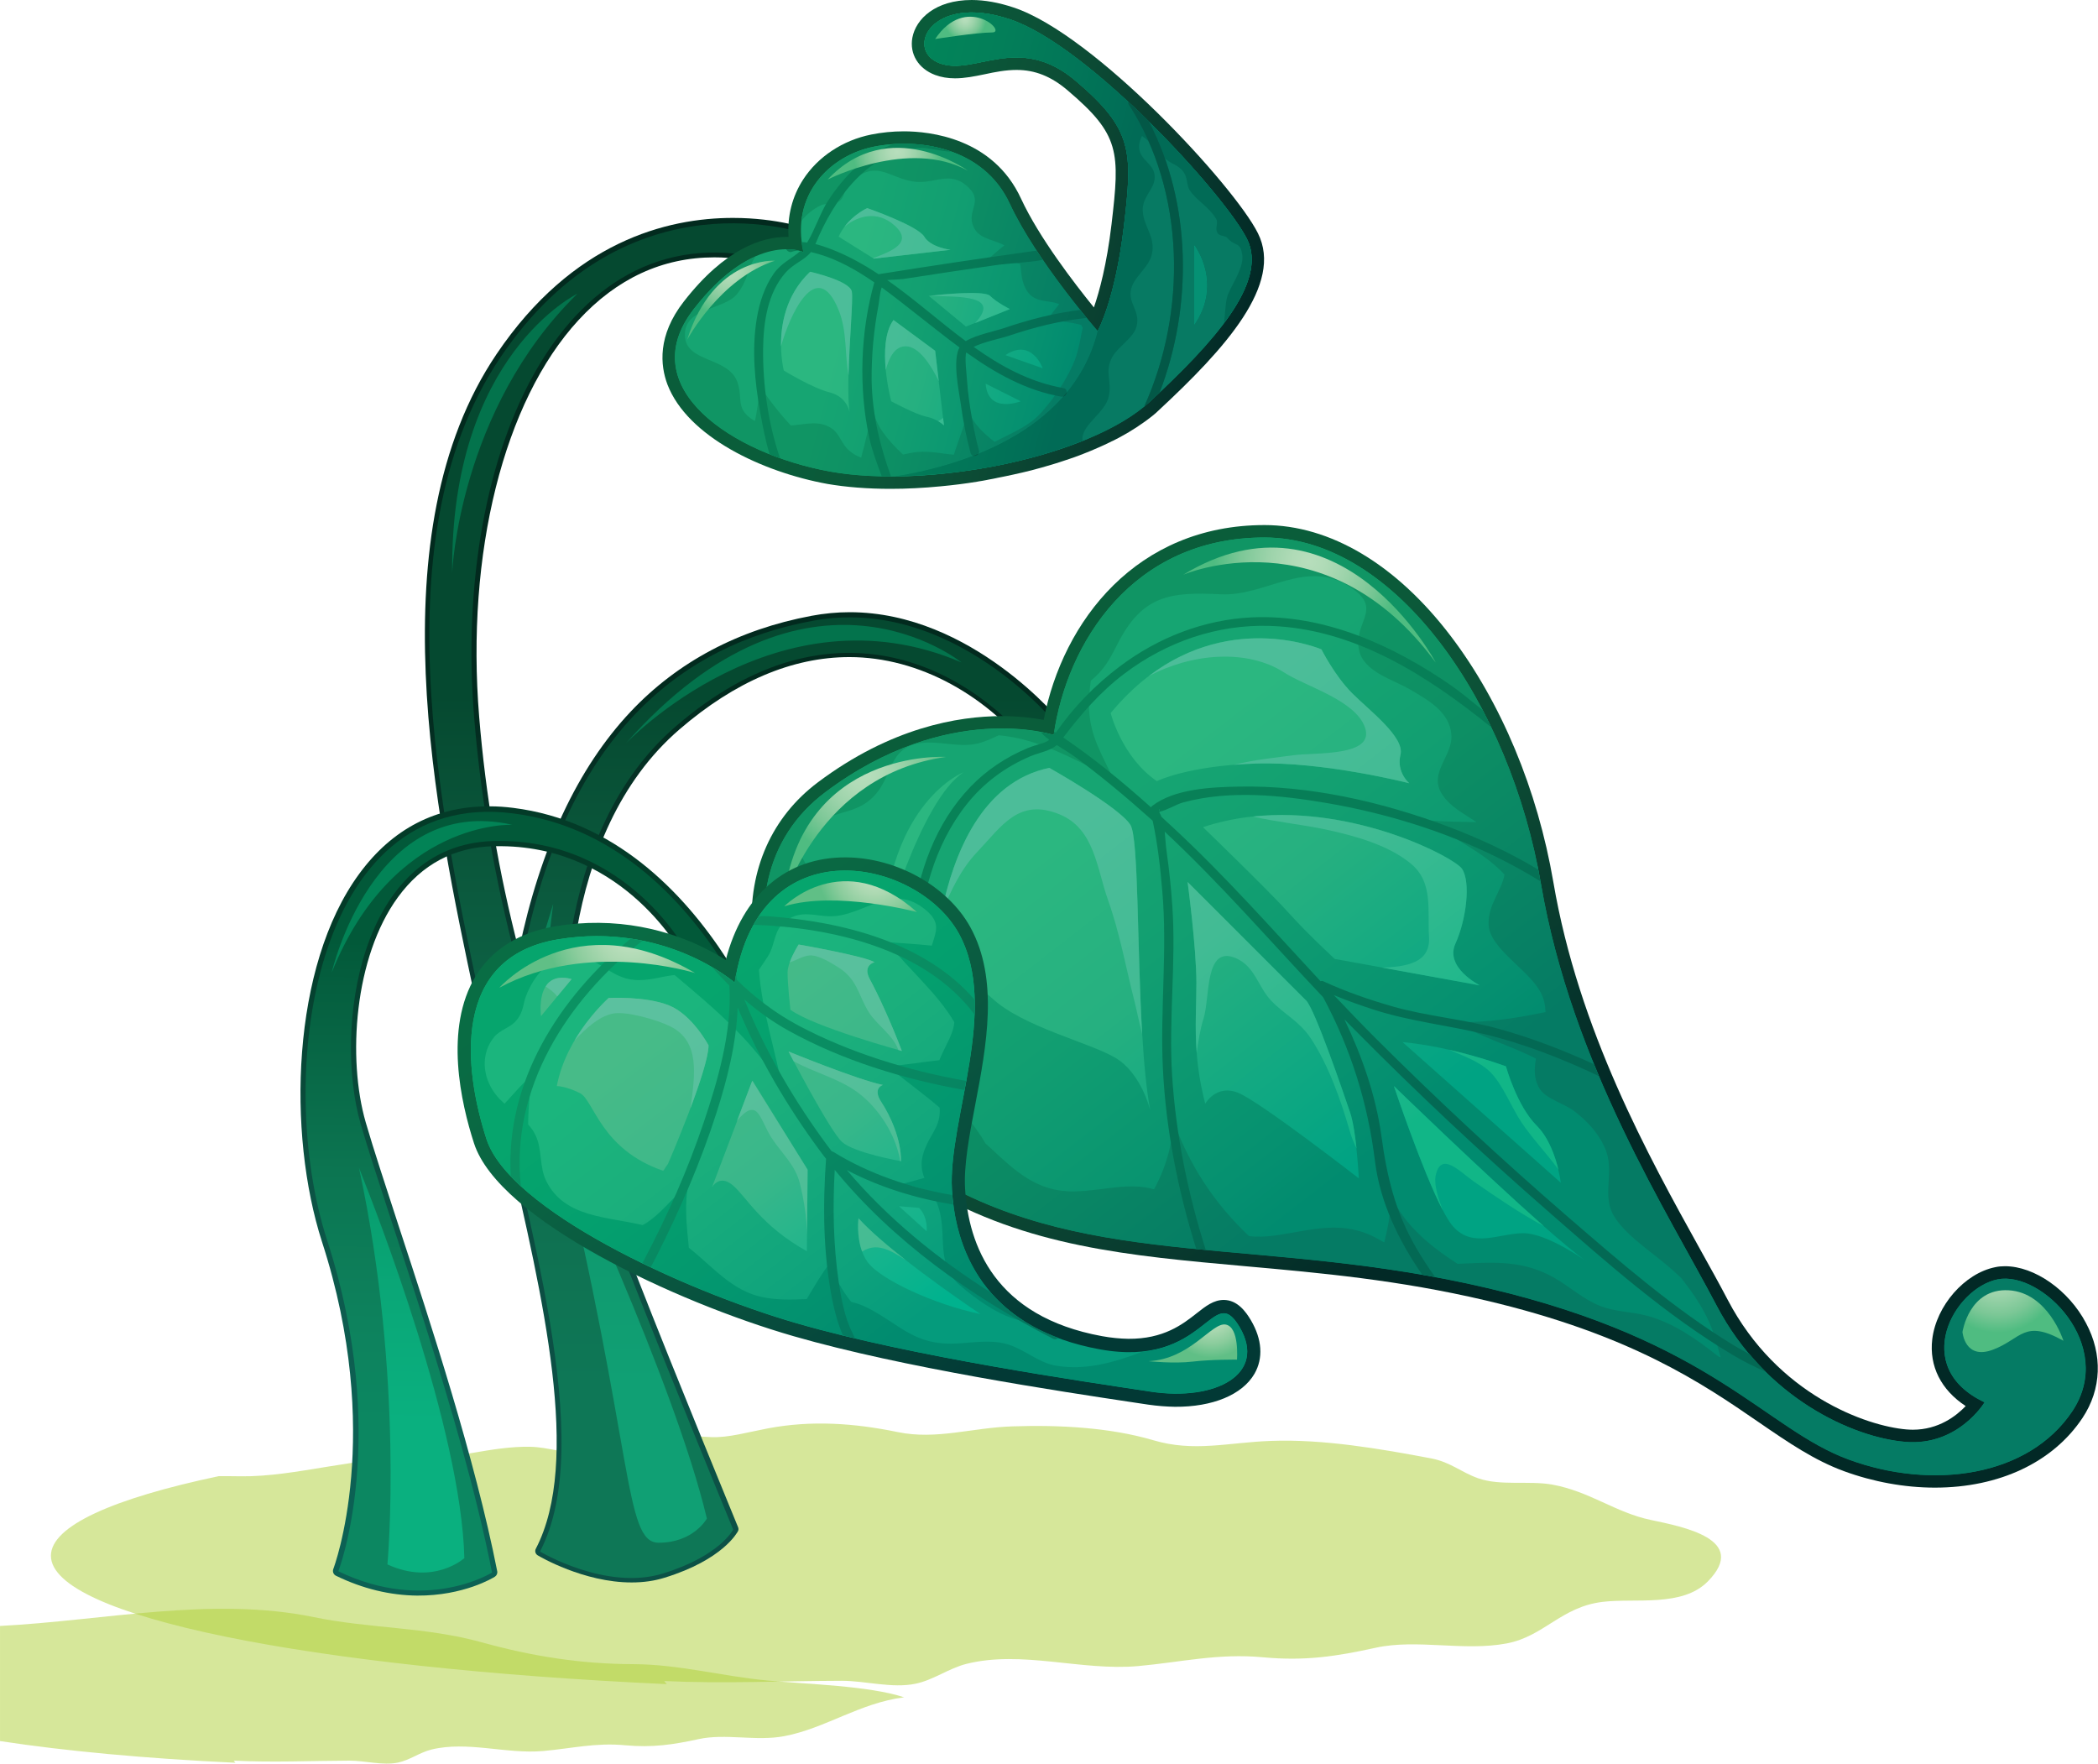 <?xml version="1.0" encoding="utf-8"?>
<!-- Generator: Adobe Illustrator 24.0.3, SVG Export Plug-In . SVG Version: 6.00 Build 0)  -->
<svg version="1.1" id="Layer_1" xmlns="http://www.w3.org/2000/svg" xmlns:xlink="http://www.w3.org/1999/xlink" x="0px" y="0px"
	 viewBox="0 0 150 126.1" style="enable-background:new 0 0 150 126.1;" xml:space="preserve">
<style type="text/css">
	.st0{opacity:0.5;fill:#AED136;}
	.st1{fill:url(#SVGID_1_);}
	.st2{fill:url(#SVGID_2_);}
	.st3{fill:url(#SVGID_3_);}
	.st4{fill:url(#SVGID_4_);}
	.st5{fill:url(#SVGID_5_);}
	.st6{fill:url(#SVGID_6_);}
	.st7{fill:url(#SVGID_7_);}
	.st8{fill:url(#SVGID_8_);}
	.st9{fill:url(#SVGID_9_);}
	.st10{fill:url(#SVGID_10_);}
	.st11{fill:url(#SVGID_11_);}
	.st12{fill:url(#SVGID_12_);}
	.st13{fill:url(#SVGID_13_);}
	.st14{fill:url(#SVGID_14_);}
	.st15{fill:url(#SVGID_15_);}
	.st16{fill:url(#SVGID_16_);}
	.st17{fill:url(#SVGID_17_);}
	.st18{fill:url(#SVGID_18_);}
	.st19{fill:url(#SVGID_19_);}
	.st20{fill:url(#SVGID_20_);}
	.st21{fill:url(#SVGID_21_);}
	.st22{fill:url(#SVGID_22_);}
	.st23{fill:url(#SVGID_23_);}
	.st24{fill:url(#SVGID_24_);}
	.st25{fill:url(#SVGID_25_);}
	.st26{fill:url(#SVGID_26_);}
	.st27{fill:url(#SVGID_27_);}
	.st28{fill:url(#SVGID_28_);}
	.st29{fill:url(#SVGID_29_);}
	.st30{fill:url(#SVGID_30_);}
	.st31{fill:url(#SVGID_31_);}
	.st32{fill:url(#SVGID_32_);}
	.st33{fill:url(#SVGID_33_);}
	.st34{fill:url(#SVGID_34_);}
	.st35{fill:url(#SVGID_35_);}
	.st36{fill:url(#SVGID_36_);}
	.st37{fill:url(#SVGID_37_);}
	.st38{fill:url(#SVGID_38_);}
	.st39{fill:url(#SVGID_39_);}
	.st40{fill:url(#SVGID_40_);}
	.st41{fill:url(#SVGID_41_);}
	.st42{fill:url(#SVGID_42_);}
	.st43{fill:url(#SVGID_43_);}
	.st44{fill:url(#SVGID_44_);}
	.st45{fill:url(#SVGID_45_);}
	.st46{fill:url(#SVGID_46_);}
	.st47{fill:url(#SVGID_47_);}
	.st48{fill:url(#SVGID_48_);}
	.st49{fill:url(#SVGID_49_);}
	.st50{fill:url(#SVGID_50_);}
	.st51{fill:url(#SVGID_51_);}
	.st52{fill:url(#SVGID_52_);}
	.st53{fill:url(#SVGID_53_);}
	.st54{fill:url(#SVGID_54_);}
	.st55{fill:url(#SVGID_55_);}
	.st56{fill:url(#SVGID_56_);}
	.st57{fill:url(#SVGID_57_);}
	.st58{fill:url(#SVGID_58_);}
	.st59{fill:url(#SVGID_59_);}
	.st60{fill:url(#SVGID_60_);}
	.st61{fill:url(#SVGID_61_);}
	.st62{fill:url(#SVGID_62_);}
	.st63{fill:url(#SVGID_63_);}
	.st64{fill:url(#SVGID_64_);}
	.st65{fill:url(#SVGID_65_);}
	.st66{fill:url(#SVGID_66_);}
	.st67{fill:url(#SVGID_67_);}
	.st68{fill:url(#SVGID_68_);}
	.st69{fill:url(#SVGID_69_);}
	.st70{fill:url(#SVGID_70_);}
	.st71{fill:url(#SVGID_71_);}
	.st72{fill:url(#SVGID_72_);}
	.st73{fill:url(#SVGID_73_);}
	.st74{fill:url(#SVGID_74_);}
	.st75{fill:url(#SVGID_75_);}
	.st76{fill:url(#SVGID_76_);}
	.st77{fill:url(#SVGID_77_);}
	.st78{fill:url(#SVGID_78_);}
	.st79{fill:url(#SVGID_79_);}
	.st80{fill:url(#SVGID_80_);}
	.st81{fill:url(#SVGID_81_);}
	.st82{fill:url(#SVGID_82_);}
	.st83{fill:url(#SVGID_83_);}
	.st84{fill:url(#SVGID_84_);}
	.st85{fill:url(#SVGID_85_);}
	.st86{fill:url(#SVGID_86_);}
	.st87{fill:url(#SVGID_87_);}
	.st88{fill:url(#SVGID_88_);}
	.st89{fill:url(#SVGID_89_);}
	.st90{fill:url(#SVGID_90_);}
	.st91{fill:url(#SVGID_91_);}
	.st92{fill:url(#SVGID_92_);}
	.st93{fill:url(#SVGID_93_);}
	.st94{fill:url(#SVGID_94_);}
	.st95{fill:url(#SVGID_95_);}
	.st96{fill:url(#SVGID_96_);}
	.st97{fill:url(#SVGID_97_);}
	.st98{fill:url(#SVGID_98_);}
	.st99{fill:url(#SVGID_99_);}
	.st100{fill:url(#SVGID_100_);}
	.st101{fill:url(#SVGID_101_);}
	.st102{fill:url(#SVGID_102_);}
	.st103{fill:url(#SVGID_103_);}
	.st104{fill:url(#SVGID_104_);}
</style>
<g>
	<path class="st0" d="M60.18,120.17c1.68,0,3.62,0.56,5.28,0.21c1.27-0.26,2.37-1.1,3.64-1.42c3.97-0.99,8.2,0.52,12.26,0.16
		c3.1-0.28,5.73-0.93,8.94-0.63c3,0.28,5.23-0.06,8.05-0.68c2.96-0.65,6.29,0.27,9.37-0.31c2.68-0.51,3.89-2.61,6.85-2.97
		c2.34-0.29,5.71,0.4,7.54-1.47c2.95-3.01-1.78-3.9-4.09-4.39c-2.53-0.53-4.37-2.05-7.06-2.53c-1.67-0.29-3.7,0.11-5.28-0.45
		c-1.26-0.45-1.96-1.15-3.36-1.42c-3.64-0.69-7.72-1.39-11.45-1.25c-3.09,0.11-5.48,0.82-8.42-0.05c-3.12-0.92-6.75-1.1-10.05-0.99
		c-2.9,0.09-5.44,0.98-8.21,0.41c-3.1-0.64-6.17-0.86-9.32-0.26c-1.42,0.27-2.8,0.67-4.02,0.62c-1.64-0.07-2.88-0.29-4.63,0.03
		c-1.51,0.28-3.11,0.92-4.6,1.07c-1.19,0.12-2.4-0.39-3.73-0.41c-2.82-0.05-5.46,0.95-8.19,0.84c-4.15-0.17-8.56,1.32-12.47,1.27
		c-0.53-0.01-1.06-0.01-1.59-0.01c-7.54,1.59-12,3.56-12,5.69c0,4.35,18.59,8.02,44.03,9.18l-0.18-0.22
		C51.82,120.39,55.91,120.18,60.18,120.17z"/>
	<path class="st0" d="M16.71,125.88c2.82,0.14,5.49,0.01,8.29,0c1.1,0,2.36,0.36,3.45,0.14c0.83-0.17,1.55-0.72,2.38-0.93
		c2.6-0.64,5.36,0.34,8.02,0.1c2.02-0.18,3.75-0.61,5.84-0.41c1.96,0.18,3.42-0.04,5.26-0.44c1.93-0.42,4.11,0.17,6.12-0.21
		c2.95-0.56,5.38-2.37,8.57-2.78c-2.53-0.83-6.9-0.93-9.78-1.2c-3.36-0.32-6.31-1.16-9.63-1.17c-3.73-0.01-7.22-0.57-10.79-1.56
		c-4-1.11-7.96-0.97-12-1.8c-7.28-1.5-15.04,0.25-22.44,0.63v8.23c4.65,0.71,10.4,1.25,16.83,1.55L16.71,125.88z"/>
	<g>
		<g>
			<g>
				<linearGradient id="SVGID_1_" gradientUnits="userSpaceOnUse" x1="53.503" y1="99.256" x2="53.503" y2="49.587">
					<stop  offset="0" style="stop-color:#0C5146"/>
					<stop  offset="0.194" style="stop-color:#0C4D42"/>
					<stop  offset="0.484" style="stop-color:#0B4338"/>
					<stop  offset="0.835" style="stop-color:#063327"/>
					<stop  offset="1" style="stop-color:#022A1E"/>
				</linearGradient>
				<path class="st1" d="M76,51.83c-0.01-0.05-0.04-0.1-0.07-0.14c-0.06-0.08-6.43-7.92-15.18-7.92c-0.91,0-1.84,0.09-2.74,0.26
					c-5.21,0.98-9.55,3.28-12.92,6.85c-3.78,4.01-6.47,9.75-7.99,17.07c-1.45-5.61-2.38-11.09-2.84-16.69
					c-0.96-11.7,1.76-22.57,7.09-28.36c2.75-2.99,6.02-4.5,9.73-4.5c1.31,0,2.68,0.2,4.08,0.58c0.02,0.01,0.04,0.01,0.06,0.01
					l3.14,0.31c0.01,0,0.02,0,0.04,0c0.1,0,0.21-0.05,0.27-0.13c0.08-0.09,0.1-0.21,0.07-0.33l-0.63-2.2
					c-0.03-0.11-0.11-0.2-0.22-0.24c-0.09-0.03-2.27-0.82-5.49-0.82c-4.71,0-11.47,1.69-16.9,9.74
					c-8.63,12.79-4.36,32.79-1.54,46.03c0.19,0.89,0.37,1.75,0.55,2.58c0.53,2.54,1.15,5.21,1.75,7.79
					c2.6,11.19,5.3,22.76,2.05,29.01c-0.09,0.17-0.03,0.37,0.13,0.47c0.13,0.08,3.28,1.94,6.72,1.94c0.84,0,1.63-0.11,2.36-0.34
					c4.18-1.29,5.19-3.24,5.24-3.32c0.05-0.09,0.05-0.2,0.01-0.29c-0.04-0.11-4.43-10.75-7.22-17.89c-0.42-1.08-0.92-2.27-1.5-3.66
					c-0.97-2.33-2.08-4.96-3.22-8.02c-0.57-5.8-0.94-19.99,7.76-27.48c3.97-3.42,8.06-5.16,12.14-5.16c4.96,0,9.97,2.73,13.4,7.3
					c0.06,0.07,0.14,0.12,0.23,0.14l1.88,0.31c0.02,0,0.04,0,0.06,0c0.1,0,0.19-0.04,0.26-0.11c0.08-0.09,0.11-0.21,0.08-0.33
					L76,51.83z"/>
				<linearGradient id="SVGID_2_" gradientUnits="userSpaceOnUse" x1="53.491" y1="99.002" x2="53.491" y2="49.695">
					<stop  offset="0" style="stop-color:#0E7756"/>
					<stop  offset="0.194" style="stop-color:#0F7252"/>
					<stop  offset="0.484" style="stop-color:#0E6648"/>
					<stop  offset="0.835" style="stop-color:#095338"/>
					<stop  offset="1" style="stop-color:#054930"/>
				</linearGradient>
				<path class="st2" d="M75.65,51.92c0,0-7.53-9.42-17.58-7.53c-9.16,1.72-17.81,7.88-20.92,25.16c-1.47-5.38-2.7-11.48-3.25-18.25
					c-1.57-19.15,6.59-36.73,21.34-32.65l3.14,0.31l-0.63-2.2c0,0-12.87-4.71-21.97,8.79s-3.77,34.84-0.94,48.34
					s7.85,29.19,3.77,37.04c0,0,4.71,2.83,8.79,1.57c4.08-1.26,5.02-3.14,5.02-3.14s-4.39-10.67-7.22-17.89
					c-1.13-2.88-2.91-6.82-4.74-11.72c-0.58-5.88-0.97-20.22,7.87-27.83c11.3-9.73,21.34-4.08,26.05,2.2l1.88,0.31L75.65,51.92z"/>
				<linearGradient id="SVGID_3_" gradientUnits="userSpaceOnUse" x1="45.204" y1="99.002" x2="45.204" y2="49.695">
					<stop  offset="0" style="stop-color:#10A074"/>
					<stop  offset="0.276" style="stop-color:#0F986D"/>
					<stop  offset="0.689" style="stop-color:#0B855B"/>
					<stop  offset="1" style="stop-color:#03734C"/>
				</linearGradient>
				<path class="st3" d="M47.09,110.3c2.51,0,3.45-1.73,3.45-1.73c-2.35-9.89-10.67-27.47-10.67-27.47
					C45.36,103.71,44.58,110.3,47.09,110.3z"/>
				<linearGradient id="SVGID_4_" gradientUnits="userSpaceOnUse" x1="56.74" y1="99.002" x2="56.74" y2="49.695">
					<stop  offset="0" style="stop-color:#10A074"/>
					<stop  offset="0.276" style="stop-color:#0F986D"/>
					<stop  offset="0.689" style="stop-color:#0B855B"/>
					<stop  offset="1" style="stop-color:#03734C"/>
				</linearGradient>
				<path class="st4" d="M44.73,53.17c0,0,10.83-11.46,24.01-5.81C68.75,47.37,57.76,38.42,44.73,53.17z"/>
				<linearGradient id="SVGID_5_" gradientUnits="userSpaceOnUse" x1="38.691" y1="99.002" x2="38.691" y2="49.695">
					<stop  offset="0" style="stop-color:#10A074"/>
					<stop  offset="0.276" style="stop-color:#0F986D"/>
					<stop  offset="0.689" style="stop-color:#0B855B"/>
					<stop  offset="1" style="stop-color:#03734C"/>
				</linearGradient>
				<polygon class="st5" points="38.46,73.58 39.55,64.63 37.83,70.28 				"/>
				<linearGradient id="SVGID_6_" gradientUnits="userSpaceOnUse" x1="36.806" y1="99.002" x2="36.806" y2="49.695">
					<stop  offset="0" style="stop-color:#10A074"/>
					<stop  offset="0.276" style="stop-color:#0F986D"/>
					<stop  offset="0.689" style="stop-color:#0B855B"/>
					<stop  offset="1" style="stop-color:#03734C"/>
				</linearGradient>
				<path class="st6" d="M32.33,40.93c0,0,0.47-11.61,8.95-19.93C41.28,21,32.18,25.39,32.33,40.93z"/>
			</g>
			<g>
				<g>
					<linearGradient id="SVGID_7_" gradientUnits="userSpaceOnUse" x1="60.295" y1="16.102" x2="88.975" y2="23.824">
						<stop  offset="0" style="stop-color:#0A5D3A"/>
						<stop  offset="0.179" style="stop-color:#0B5839"/>
						<stop  offset="0.447" style="stop-color:#0C4C35"/>
						<stop  offset="0.769" style="stop-color:#08392E"/>
						<stop  offset="1" style="stop-color:#022926"/>
					</linearGradient>
					<path class="st7" d="M63.68,34.95c1.14,0,2.34-0.06,3.58-0.18c0.86-0.08,1.74-0.19,2.6-0.33l0.1-0.02
						c0.19-0.03,0.39-0.06,0.58-0.1l0.14-0.03c0.19-0.03,0.38-0.07,0.57-0.11c0,0,0.04-0.01,0.04-0.01
						c0.42-0.08,0.84-0.17,1.25-0.26c0,0,0.04-0.01,0.04-0.01c0.16-0.04,0.33-0.08,0.49-0.11l0.25-0.06
						c0.15-0.04,0.3-0.07,0.45-0.11l0.29-0.08c0.14-0.04,0.28-0.07,0.41-0.11l0.31-0.09c0.22-0.06,0.43-0.13,0.64-0.19
						c0,0,0.28-0.09,0.38-0.12c0.08-0.03,0.33-0.11,0.33-0.11c0.12-0.04,0.24-0.08,0.36-0.12c0.11-0.04,0.21-0.07,0.32-0.11
						c0.13-0.05,0.25-0.09,0.38-0.14l0.28-0.11c0.17-0.07,0.33-0.13,0.5-0.2l0.21-0.09c0.19-0.08,0.37-0.16,0.55-0.24l0.22-0.1
						c0.13-0.06,0.27-0.13,0.4-0.19c0.08-0.04,0.15-0.08,0.23-0.11c0.13-0.07,0.26-0.13,0.39-0.2l0.2-0.11
						c0.18-0.1,0.36-0.2,0.53-0.3c0,0,0.03-0.02,0.03-0.02c0.18-0.11,0.36-0.22,0.53-0.33l0.16-0.11c0.12-0.08,0.23-0.16,0.35-0.24
						l0.17-0.12c0.11-0.08,0.22-0.17,0.33-0.25l0.14-0.11c0.15-0.12,0.3-0.25,0.43-0.38c4.76-4.42,8.92-9.02,7.1-12.66
						C88.26,13.3,78.27,2.47,72.48,0.54C71.41,0.18,70.4,0,69.47,0c-2.59,0-3.99,1.35-4.24,2.7c-0.21,1.16,0.43,2.21,1.63,2.66
						c0.43,0.16,0.9,0.24,1.42,0.24c0.7,0,1.39-0.14,2.12-0.29C71.14,5.15,71.9,5,72.68,5c1.32,0,2.48,0.46,3.65,1.46
						c3.75,3.18,3.75,4.39,3.14,9.58c-0.34,2.88-0.87,4.81-1.26,5.94c-1.37-1.69-3.92-4.99-5.21-7.78c-2-4.34-6.53-4.81-8.38-4.81
						c-0.8,0-1.58,0.08-2.33,0.23c-2.03,0.41-3.81,1.58-4.87,3.22c-0.78,1.21-1.14,2.61-1.04,4.1c-0.05,0-0.1,0-0.15,0
						c-1.71,0-4.37,0.8-7.34,4.62c-1.9,2.44-1.68,4.57-1.17,5.93c1.43,3.73,6.77,6.26,11.44,7.11
						C60.5,34.83,62.02,34.95,63.68,34.95z"/>
					<g>
						<linearGradient id="SVGID_8_" gradientUnits="userSpaceOnUse" x1="61.777" y1="16.503" x2="78.1" y2="20.897">
							<stop  offset="0" style="stop-color:#16A572"/>
							<stop  offset="0.336" style="stop-color:#129F71"/>
							<stop  offset="0.84" style="stop-color:#069170"/>
							<stop  offset="1" style="stop-color:#018B6F"/>
						</linearGradient>
						<path class="st8" d="M57.45,18.02c0,0-3.45-1.57-7.85,4.08s2.83,10.36,9.73,11.61c6.91,1.26,18.52-0.94,22.91-5.02
							c4.39-4.08,8.48-8.48,6.91-11.61S77.85,3.26,72.2,1.38s-7.53,2.2-5.02,3.14c2.51,0.94,5.65-2.2,9.73,1.26
							s4.08,5.02,3.45,10.36c-0.63,5.34-1.88,7.53-1.88,7.53s-4.39-5.02-6.28-9.1s-6.59-4.71-9.73-4.08
							C59.33,11.11,56.5,13.94,57.45,18.02z"/>
						<linearGradient id="SVGID_9_" gradientUnits="userSpaceOnUse" x1="61.9" y1="16.045" x2="78.223" y2="20.44">
							<stop  offset="0" style="stop-color:#129465"/>
							<stop  offset="0.373" style="stop-color:#0F8E65"/>
							<stop  offset="0.932" style="stop-color:#087D63"/>
							<stop  offset="1" style="stop-color:#077A63"/>
						</linearGradient>
						<path class="st9" d="M63.97,34.06c6.64-0.06,14.76-2.11,18.27-5.37c4.39-4.08,8.48-8.48,6.91-11.61S77.85,3.26,72.2,1.38
							s-7.53,2.2-5.02,3.14c2.51,0.94,5.65-2.2,9.73,1.26s4.08,5.02,3.45,10.36c-0.63,5.34-1.88,7.53-1.88,7.53
							C76.62,31.11,68.2,33.38,63.97,34.06z"/>
					</g>
					<g>
						<linearGradient id="SVGID_10_" gradientUnits="userSpaceOnUse" x1="61.763" y1="16.556" x2="78.085" y2="20.951">
							<stop  offset="0" style="stop-color:#2BB780"/>
							<stop  offset="0.391" style="stop-color:#26B080"/>
							<stop  offset="0.976" style="stop-color:#01A383"/>
							<stop  offset="1" style="stop-color:#00A383"/>
						</linearGradient>
						<path class="st10" d="M67.96,17.86c0,0-1.41-0.16-1.88-0.94C65.61,16.13,62,14.88,62,14.88s-1.41,0.63-2.04,2.04l2.51,1.57
							L67.96,17.86z"/>
						<linearGradient id="SVGID_11_" gradientUnits="userSpaceOnUse" x1="60.292" y1="22.019" x2="76.615" y2="26.414">
							<stop  offset="0" style="stop-color:#2BB780"/>
							<stop  offset="0.391" style="stop-color:#26B080"/>
							<stop  offset="0.976" style="stop-color:#01A383"/>
							<stop  offset="1" style="stop-color:#00A383"/>
						</linearGradient>
						<path class="st11" d="M74.55,26.33c0,0-0.78-2.2-2.67-0.94L74.55,26.33z"/>
						<linearGradient id="SVGID_12_" gradientUnits="userSpaceOnUse" x1="60.89" y1="19.797" x2="77.213" y2="24.192">
							<stop  offset="0" style="stop-color:#2BB780"/>
							<stop  offset="0.391" style="stop-color:#26B080"/>
							<stop  offset="0.976" style="stop-color:#01A383"/>
							<stop  offset="1" style="stop-color:#00A383"/>
						</linearGradient>
						<path class="st12" d="M69.06,23.35l3.14-1.26c0,0-0.94-0.47-1.41-0.94s-4.39,0-4.39,0L69.06,23.35z"/>
						<linearGradient id="SVGID_13_" gradientUnits="userSpaceOnUse" x1="59.494" y1="24.982" x2="75.817" y2="29.377">
							<stop  offset="0" style="stop-color:#2BB780"/>
							<stop  offset="0.391" style="stop-color:#26B080"/>
							<stop  offset="0.976" style="stop-color:#01A383"/>
							<stop  offset="1" style="stop-color:#00A383"/>
						</linearGradient>
						<path class="st13" d="M63.88,22.88c-1.26,1.73-0.16,5.81-0.16,5.81s1.73,0.94,2.51,1.1c0.78,0.16,1.26,0.63,1.26,0.63
							l-0.63-5.34L63.88,22.88z"/>
						<linearGradient id="SVGID_14_" gradientUnits="userSpaceOnUse" x1="59.478" y1="25.041" x2="75.801" y2="29.436">
							<stop  offset="0" style="stop-color:#2BB780"/>
							<stop  offset="0.391" style="stop-color:#26B080"/>
							<stop  offset="0.976" style="stop-color:#01A383"/>
							<stop  offset="1" style="stop-color:#00A383"/>
						</linearGradient>
						<path class="st14" d="M72.98,28.69l-2.51-1.26C70.63,29.63,72.98,28.69,72.98,28.69z"/>
						<linearGradient id="SVGID_15_" gradientUnits="userSpaceOnUse" x1="59.617" y1="24.525" x2="75.94" y2="28.919">
							<stop  offset="0" style="stop-color:#2BB780"/>
							<stop  offset="0.391" style="stop-color:#26B080"/>
							<stop  offset="0.976" style="stop-color:#01A383"/>
							<stop  offset="1" style="stop-color:#00A383"/>
						</linearGradient>
						<path class="st15" d="M60.74,29.47c-0.31-2.35,0.31-7.85,0.16-8.63c-0.16-0.78-2.98-1.41-2.98-1.41
							c-2.98,2.83-1.88,7.06-1.88,7.06s2.04,1.26,3.3,1.57C60.58,28.38,60.74,29.47,60.74,29.47z"/>
						<linearGradient id="SVGID_16_" gradientUnits="userSpaceOnUse" x1="62.401" y1="14.184" x2="78.724" y2="18.578">
							<stop  offset="0" style="stop-color:#2BB780"/>
							<stop  offset="0.391" style="stop-color:#26B080"/>
							<stop  offset="0.976" style="stop-color:#01A383"/>
							<stop  offset="1" style="stop-color:#00A383"/>
						</linearGradient>
						<path class="st16" d="M85.38,17.55v5.65C87.42,20.21,85.38,17.55,85.38,17.55z"/>
						<linearGradient id="SVGID_17_" gradientUnits="userSpaceOnUse" x1="62.401" y1="14.184" x2="78.724" y2="18.578">
							<stop  offset="0" style="stop-color:#10AB75"/>
							<stop  offset="0.318" style="stop-color:#0DA674"/>
							<stop  offset="0.795" style="stop-color:#079874"/>
							<stop  offset="1" style="stop-color:#059174"/>
						</linearGradient>
						<path class="st17" d="M85.38,17.55v5.65C87.42,20.21,85.38,17.55,85.38,17.55z"/>
					</g>
					<g>
						<linearGradient id="SVGID_18_" gradientUnits="userSpaceOnUse" x1="61.763" y1="16.556" x2="78.085" y2="20.951">
							<stop  offset="0" style="stop-color:#4CBD99"/>
							<stop  offset="0.391" style="stop-color:#42BB94"/>
							<stop  offset="0.976" style="stop-color:#15B688"/>
							<stop  offset="1" style="stop-color:#11B687"/>
						</linearGradient>
						<path class="st18" d="M67.96,17.86c0,0-1.41-0.16-1.88-0.94C65.61,16.13,62,14.88,62,14.88s-0.94,0.42-1.62,1.33
							c1-0.83,2.37-1.14,3.54-0.12c1.45,1.26-0.19,1.87-1.49,2.37l0.05,0.03L67.96,17.86z"/>
						<linearGradient id="SVGID_19_" gradientUnits="userSpaceOnUse" x1="60.944" y1="19.596" x2="77.267" y2="23.991">
							<stop  offset="0" style="stop-color:#4CBD99"/>
							<stop  offset="0.391" style="stop-color:#42BB94"/>
							<stop  offset="0.976" style="stop-color:#15B688"/>
							<stop  offset="1" style="stop-color:#11B687"/>
						</linearGradient>
						<path class="st19" d="M70.79,21.16c-0.42-0.42-3.64-0.09-4.28-0.01c2.06,0.08,5.1-0.07,3.2,1.95l2.49-1
							C72.2,22.1,71.26,21.63,70.79,21.16z"/>
						<linearGradient id="SVGID_20_" gradientUnits="userSpaceOnUse" x1="59.852" y1="23.655" x2="76.174" y2="28.05">
							<stop  offset="0" style="stop-color:#4CBD99"/>
							<stop  offset="0.391" style="stop-color:#42BB94"/>
							<stop  offset="0.976" style="stop-color:#15B688"/>
							<stop  offset="1" style="stop-color:#11B687"/>
						</linearGradient>
						<path class="st20" d="M64.75,24.76c0.93,0,1.79,1.29,2.37,2.5l-0.26-2.18l-2.98-2.2c-0.63,0.87-0.67,2.33-0.55,3.57
							C63.58,25.52,63.99,24.76,64.75,24.76z"/>
						<linearGradient id="SVGID_21_" gradientUnits="userSpaceOnUse" x1="58.736" y1="27.8" x2="75.058" y2="32.195">
							<stop  offset="0" style="stop-color:#4CBD99"/>
							<stop  offset="0.391" style="stop-color:#42BB94"/>
							<stop  offset="0.976" style="stop-color:#15B688"/>
							<stop  offset="1" style="stop-color:#11B687"/>
						</linearGradient>
						<path class="st21" d="M67.43,29.88c-0.11,0.09-0.22,0.16-0.35,0.23c0.26,0.16,0.41,0.3,0.41,0.3L67.43,29.88z"/>
						<linearGradient id="SVGID_22_" gradientUnits="userSpaceOnUse" x1="59.945" y1="23.308" x2="76.267" y2="27.703">
							<stop  offset="0" style="stop-color:#4CBD99"/>
							<stop  offset="0.391" style="stop-color:#42BB94"/>
							<stop  offset="0.976" style="stop-color:#15B688"/>
							<stop  offset="1" style="stop-color:#11B687"/>
						</linearGradient>
						<path class="st22" d="M60.9,20.84c-0.16-0.78-2.98-1.41-2.98-1.41c-1.77,1.67-2.1,3.84-2.08,5.33
							c0.57-2.09,2.52-6.54,4.12-2.59c0.62,1.51,0.43,3.24,0.71,4.67C60.72,24.34,61.01,21.4,60.9,20.84z"/>
					</g>
					<g>
						<linearGradient id="SVGID_23_" gradientUnits="userSpaceOnUse" x1="58.636" y1="28.171" x2="74.958" y2="32.566">
							<stop  offset="0" style="stop-color:#109564"/>
							<stop  offset="0.365" style="stop-color:#0D8F64"/>
							<stop  offset="0.912" style="stop-color:#067E64"/>
							<stop  offset="1" style="stop-color:#057B64"/>
						</linearGradient>
						<path class="st23" d="M74.54,32.5c0.05-0.02,0.11-0.03,0.17-0.05c0,0,0,0,0,0C74.65,32.47,74.6,32.48,74.54,32.5z"/>
						<linearGradient id="SVGID_24_" gradientUnits="userSpaceOnUse" x1="57.905" y1="30.887" x2="74.227" y2="35.281">
							<stop  offset="0" style="stop-color:#109564"/>
							<stop  offset="0.365" style="stop-color:#0D8F64"/>
							<stop  offset="0.912" style="stop-color:#067E64"/>
							<stop  offset="1" style="stop-color:#057B64"/>
						</linearGradient>
						<path class="st24" d="M69.73,33.57c-0.85,0.13-1.7,0.24-2.55,0.32C68.03,33.81,68.88,33.7,69.73,33.57z"/>
						<linearGradient id="SVGID_25_" gradientUnits="userSpaceOnUse" x1="58.686" y1="27.985" x2="75.008" y2="32.379">
							<stop  offset="0" style="stop-color:#109564"/>
							<stop  offset="0.365" style="stop-color:#0D8F64"/>
							<stop  offset="0.912" style="stop-color:#067E64"/>
							<stop  offset="1" style="stop-color:#057B64"/>
						</linearGradient>
						<path class="st25" d="M74.79,32.43C74.79,32.43,74.79,32.43,74.79,32.43c0.13-0.04,0.25-0.08,0.38-0.12
							C75.04,32.35,74.92,32.39,74.79,32.43z"/>
						<linearGradient id="SVGID_26_" gradientUnits="userSpaceOnUse" x1="57.529" y1="32.28" x2="73.852" y2="36.675">
							<stop  offset="0" style="stop-color:#109564"/>
							<stop  offset="0.365" style="stop-color:#0D8F64"/>
							<stop  offset="0.912" style="stop-color:#067E64"/>
							<stop  offset="1" style="stop-color:#057B64"/>
						</linearGradient>
						<path class="st26" d="M64.29,34.05c-0.11,0-0.21,0.01-0.32,0.01C64.08,34.06,64.18,34.06,64.29,34.05z"/>
						<linearGradient id="SVGID_27_" gradientUnits="userSpaceOnUse" x1="57.679" y1="31.724" x2="74.001" y2="36.119">
							<stop  offset="0" style="stop-color:#109564"/>
							<stop  offset="0.365" style="stop-color:#0D8F64"/>
							<stop  offset="0.912" style="stop-color:#067E64"/>
							<stop  offset="1" style="stop-color:#057B64"/>
						</linearGradient>
						<path class="st27" d="M66.21,33.97c-0.11,0.01-0.21,0.01-0.32,0.02C66,33.98,66.11,33.98,66.21,33.97z"/>
						<linearGradient id="SVGID_28_" gradientUnits="userSpaceOnUse" x1="60.451" y1="21.43" x2="76.773" y2="25.824">
							<stop  offset="0" style="stop-color:#109564"/>
							<stop  offset="0.365" style="stop-color:#0D8F64"/>
							<stop  offset="0.912" style="stop-color:#067E64"/>
							<stop  offset="1" style="stop-color:#057B64"/>
						</linearGradient>
						<path class="st28" d="M49.6,22.1c-4.39,5.65,2.83,10.36,9.73,11.61c1.39,0.25,2.97,0.36,4.64,0.35
							c4.23-0.68,12.64-2.95,14.51-10.39c0,0-4.39-5.02-6.28-9.1s-6.59-4.71-9.73-4.08c-2.53,0.51-4.86,2.44-5.17,5.31
							c0.35-0.47,0.85-0.85,1.36-1.11c0.37-0.19,0.96-0.03,1.3-0.27c0.47-0.33,0.38-0.9,0.74-1.26c2.08-2.11,3.05-0.06,5.22-0.15
							c1.11-0.05,2.08-0.65,3.14,0.23c1.31,1.07,0.16,1.67,0.46,2.75c0.31,1.11,1.41,1.08,2.29,1.55c-0.38,0.31-0.77,0.63-1.13,0.98
							c0.64,0.01,1.44,0.14,2.25,0.35c0.12,0.51,0.05,1.04,0.36,1.69c0.56,1.16,1.53,0.84,2.44,1.18c-0.28,0.36-0.59,0.72-0.81,1.14
							c0.76,0.06,1.6,0.15,2.38,0.35c0.04,0.07,0.08,0.14,0.11,0.21c-0.13,0.57-0.22,1.17-0.39,1.78c-0.39,1.44-1.72,3.4-2.75,4.46
							c-0.84,0.86-2.05,1.33-3.16,1.91c-0.9-0.68-1.8-1.59-1.9-2.52c-0.14,1.17-0.67,2.32-1.01,3.44c-0.79-0.06-1.61-0.27-2.6-0.19
							c-0.35,0.03-0.7,0.1-1.04,0.18c-1-0.94-2.07-2.15-2.1-3.28c-0.34,1.14-0.56,2.32-0.89,3.5c-0.28-0.1-0.56-0.25-0.84-0.49
							c-0.56-0.45-0.69-1.22-1.28-1.61c-0.93-0.61-1.93-0.25-2.91-0.2c-0.83-0.89-1.58-1.86-2.2-2.81
							c-0.09,0.84-0.19,1.66-0.36,2.49c-0.08-0.04-0.17-0.09-0.24-0.14c-1.14-0.79-0.63-1.48-1-2.59c-0.63-1.9-3.71-1.4-3.77-3.37
							c-0.07-2.05,2.77-1.8,3.73-2.98c0.81-1,0.77-1.95,1.33-2.68C52.78,18.87,51.25,19.97,49.6,22.1z"/>
						<linearGradient id="SVGID_29_" gradientUnits="userSpaceOnUse" x1="57.601" y1="32.015" x2="73.923" y2="36.41">
							<stop  offset="0" style="stop-color:#109564"/>
							<stop  offset="0.365" style="stop-color:#0D8F64"/>
							<stop  offset="0.912" style="stop-color:#067E64"/>
							<stop  offset="1" style="stop-color:#057B64"/>
						</linearGradient>
						<path class="st29" d="M65.27,34.02c-0.12,0.01-0.24,0.01-0.36,0.02C65.03,34.03,65.15,34.03,65.27,34.02z"/>
						<linearGradient id="SVGID_30_" gradientUnits="userSpaceOnUse" x1="59.042" y1="26.663" x2="75.364" y2="31.057">
							<stop  offset="0" style="stop-color:#028559"/>
							<stop  offset="0.35" style="stop-color:#037F59"/>
							<stop  offset="0.874" style="stop-color:#017057"/>
							<stop  offset="1" style="stop-color:#016B56"/>
						</linearGradient>
						<path class="st30" d="M77.17,31.62c0.07-0.03,0.15-0.06,0.22-0.09c0,0,0,0,0,0C77.32,31.56,77.24,31.59,77.17,31.62z"/>
						<linearGradient id="SVGID_31_" gradientUnits="userSpaceOnUse" x1="61.9" y1="16.045" x2="78.223" y2="20.44">
							<stop  offset="0" style="stop-color:#109564"/>
							<stop  offset="0.365" style="stop-color:#0D8F64"/>
							<stop  offset="0.912" style="stop-color:#067E64"/>
							<stop  offset="1" style="stop-color:#057B64"/>
						</linearGradient>
						<path class="st31" d="M89.15,17.08C87.58,13.94,77.85,3.26,72.2,1.38s-7.53,2.2-5.02,3.14c2.51,0.94,5.65-2.2,9.73,1.26
							s4.08,5.02,3.45,10.36c-0.63,5.34-1.88,7.53-1.88,7.53c-1.86,7.45-10.28,9.72-14.51,10.39c0,0,0,0,0,0
							c0.11,0,0.21,0,0.32-0.01c0.2,0,0.41-0.01,0.62-0.02c0.12,0,0.24-0.01,0.36-0.02c0.21-0.01,0.42-0.02,0.63-0.03
							c0.11-0.01,0.21-0.01,0.32-0.02c0.31-0.02,0.63-0.05,0.95-0.08c0.01,0,0.01,0,0.02,0c0.85-0.08,1.7-0.19,2.55-0.32
							c0.03,0,0.06-0.01,0.09-0.01c0.19-0.03,0.38-0.06,0.57-0.1c0.05-0.01,0.09-0.02,0.14-0.02c0.19-0.03,0.38-0.07,0.56-0.1
							c0.01,0,0.02,0,0.04-0.01c0.41-0.08,0.82-0.16,1.22-0.26c0.01,0,0.03-0.01,0.04-0.01c0.16-0.04,0.32-0.07,0.48-0.11
							c0.08-0.02,0.16-0.04,0.24-0.06c0.15-0.04,0.29-0.07,0.44-0.11c0.09-0.02,0.19-0.05,0.28-0.07c0.14-0.04,0.27-0.07,0.41-0.11
							c0.1-0.03,0.2-0.06,0.3-0.09c0.06-0.02,0.11-0.03,0.17-0.05c0.05-0.06,0.1-0.11,0.15-0.17c-0.02,0.05-0.04,0.09-0.07,0.14
							c0.13-0.04,0.25-0.08,0.38-0.12c0.12-0.04,0.25-0.08,0.37-0.12c0.11-0.04,0.22-0.07,0.32-0.11c0.12-0.04,0.24-0.08,0.35-0.12
							c0.1-0.04,0.21-0.07,0.31-0.11c0.12-0.04,0.25-0.09,0.37-0.14c0.09-0.03,0.18-0.07,0.28-0.1c0.07-0.03,0.15-0.06,0.22-0.09
							c-0.16-1.1,1.6-1.95,1.87-3.15c0.26-1.15-0.34-1.77,0.27-2.86c0.42-0.75,1.53-1.34,1.73-2.2c0.26-1.08-0.64-1.62-0.4-2.63
							c0.22-0.91,1.29-1.55,1.49-2.52c0.24-1.17-0.46-1.77-0.63-2.82c-0.21-1.24,0.82-1.7,0.83-2.67c0-0.94-1.01-1.16-1.11-2.04
							c-0.03-0.32,0.05-0.62,0.2-0.9c0.71,0.52,0.98,0.87,1.59,1.54c0.44,0.49,0.97,0.46,1.39,1.05c0.3,0.43,0.2,0.94,0.43,1.29
							c0.48,0.73,1.34,1.15,1.89,2.04c0.19,0.31-0.14,0.73,0.14,1.07c0.16,0.19,0.51,0.12,0.67,0.31c0.57,0.65,0.92,0.21,1.06,1.22
							c0.14,0.97-0.96,2.39-1.1,3.06c-0.12,0.54-0.12,1.15-0.21,1.78C89.17,20.88,90.01,18.79,89.15,17.08z"/>
						<linearGradient id="SVGID_32_" gradientUnits="userSpaceOnUse" x1="61.9" y1="16.045" x2="78.223" y2="20.44">
							<stop  offset="0" style="stop-color:#028559"/>
							<stop  offset="0.35" style="stop-color:#037F59"/>
							<stop  offset="0.874" style="stop-color:#017057"/>
							<stop  offset="1" style="stop-color:#016B56"/>
						</linearGradient>
						<path class="st32" d="M89.15,17.08C87.58,13.94,77.85,3.26,72.2,1.38s-7.53,2.2-5.02,3.14c2.51,0.94,5.65-2.2,9.73,1.26
							s4.08,5.02,3.45,10.36c-0.63,5.34-1.88,7.53-1.88,7.53c-1.86,7.45-10.28,9.72-14.51,10.39c0,0,0,0,0,0
							c0.11,0,0.21,0,0.32-0.01c0.2,0,0.41-0.01,0.62-0.02c0.12,0,0.24-0.01,0.36-0.02c0.21-0.01,0.42-0.02,0.63-0.03
							c0.11-0.01,0.21-0.01,0.32-0.02c0.31-0.02,0.63-0.05,0.95-0.08c0.01,0,0.01,0,0.02,0c0.85-0.08,1.7-0.19,2.55-0.32
							c0.03,0,0.06-0.01,0.09-0.01c0.19-0.03,0.38-0.06,0.57-0.1c0.05-0.01,0.09-0.02,0.14-0.02c0.19-0.03,0.38-0.07,0.56-0.1
							c0.01,0,0.02,0,0.04-0.01c0.41-0.08,0.82-0.16,1.22-0.26c0.01,0,0.03-0.01,0.04-0.01c0.16-0.04,0.32-0.07,0.48-0.11
							c0.08-0.02,0.16-0.04,0.24-0.06c0.15-0.04,0.29-0.07,0.44-0.11c0.09-0.02,0.19-0.05,0.28-0.07c0.14-0.04,0.27-0.07,0.41-0.11
							c0.1-0.03,0.2-0.06,0.3-0.09c0.06-0.02,0.11-0.03,0.17-0.05c0.05-0.06,0.1-0.11,0.15-0.17c-0.02,0.05-0.04,0.09-0.07,0.14
							c0.13-0.04,0.25-0.08,0.38-0.12c0.12-0.04,0.25-0.08,0.37-0.12c0.11-0.04,0.22-0.07,0.32-0.11c0.12-0.04,0.24-0.08,0.35-0.12
							c0.1-0.04,0.21-0.07,0.31-0.11c0.12-0.04,0.25-0.09,0.37-0.14c0.09-0.03,0.18-0.07,0.28-0.1c0.07-0.03,0.15-0.06,0.22-0.09
							c-0.16-1.1,1.6-1.95,1.87-3.15c0.26-1.15-0.34-1.77,0.27-2.86c0.42-0.75,1.53-1.34,1.73-2.2c0.26-1.08-0.64-1.62-0.4-2.63
							c0.22-0.91,1.29-1.55,1.49-2.52c0.24-1.17-0.46-1.77-0.63-2.82c-0.21-1.24,0.82-1.7,0.83-2.67c0-0.94-1.01-1.16-1.11-2.04
							c-0.03-0.32,0.05-0.62,0.2-0.9c0.71,0.52,0.98,0.87,1.59,1.54c0.44,0.49,0.97,0.46,1.39,1.05c0.3,0.43,0.2,0.94,0.43,1.29
							c0.48,0.73,1.34,1.15,1.89,2.04c0.19,0.31-0.14,0.73,0.14,1.07c0.16,0.19,0.51,0.12,0.67,0.31c0.57,0.65,0.92,0.21,1.06,1.22
							c0.14,0.97-0.96,2.39-1.1,3.06c-0.12,0.54-0.12,1.15-0.21,1.78C89.17,20.88,90.01,18.79,89.15,17.08z"/>
						<linearGradient id="SVGID_33_" gradientUnits="userSpaceOnUse" x1="57.64" y1="31.868" x2="73.963" y2="36.263">
							<stop  offset="0" style="stop-color:#109564"/>
							<stop  offset="0.365" style="stop-color:#0D8F64"/>
							<stop  offset="0.912" style="stop-color:#067E64"/>
							<stop  offset="1" style="stop-color:#057B64"/>
						</linearGradient>
						<path class="st33" d="M65.89,33.99c-0.21,0.01-0.42,0.02-0.63,0.03C65.48,34.01,65.68,34,65.89,33.99z"/>
						<linearGradient id="SVGID_34_" gradientUnits="userSpaceOnUse" x1="57.64" y1="31.868" x2="73.963" y2="36.263">
							<stop  offset="0" style="stop-color:#109564"/>
							<stop  offset="0.365" style="stop-color:#0D8F64"/>
							<stop  offset="0.912" style="stop-color:#067E64"/>
							<stop  offset="1" style="stop-color:#057B64"/>
						</linearGradient>
						<path class="st34" d="M65.89,33.99c-0.21,0.01-0.42,0.02-0.63,0.03C65.48,34.01,65.68,34,65.89,33.99z"/>
						<linearGradient id="SVGID_35_" gradientUnits="userSpaceOnUse" x1="57.64" y1="31.868" x2="73.963" y2="36.263">
							<stop  offset="0" style="stop-color:#028559"/>
							<stop  offset="0.35" style="stop-color:#037F59"/>
							<stop  offset="0.874" style="stop-color:#017057"/>
							<stop  offset="1" style="stop-color:#016B56"/>
						</linearGradient>
						<path class="st35" d="M65.89,33.99c-0.21,0.01-0.42,0.02-0.63,0.03C65.48,34.01,65.68,34,65.89,33.99z"/>
						<linearGradient id="SVGID_36_" gradientUnits="userSpaceOnUse" x1="57.518" y1="32.323" x2="65.245" y2="34.404">
							<stop  offset="0" style="stop-color:#109564"/>
							<stop  offset="0.365" style="stop-color:#0D8F64"/>
							<stop  offset="0.912" style="stop-color:#067E64"/>
							<stop  offset="1" style="stop-color:#057B64"/>
						</linearGradient>
						<polygon class="st36" points="63.97,34.06 63.97,34.06 63.97,34.06 						"/>
						<linearGradient id="SVGID_37_" gradientUnits="userSpaceOnUse" x1="57.518" y1="32.323" x2="65.245" y2="34.404">
							<stop  offset="0" style="stop-color:#109564"/>
							<stop  offset="0.365" style="stop-color:#0D8F64"/>
							<stop  offset="0.912" style="stop-color:#067E64"/>
							<stop  offset="1" style="stop-color:#057B64"/>
						</linearGradient>
						<polygon class="st37" points="63.97,34.06 63.97,34.06 63.97,34.06 						"/>
						<linearGradient id="SVGID_38_" gradientUnits="userSpaceOnUse" x1="57.518" y1="32.323" x2="65.245" y2="34.404">
							<stop  offset="0" style="stop-color:#028559"/>
							<stop  offset="0.35" style="stop-color:#037F59"/>
							<stop  offset="0.874" style="stop-color:#017057"/>
							<stop  offset="1" style="stop-color:#016B56"/>
						</linearGradient>
						<polygon class="st38" points="63.97,34.06 63.97,34.06 63.97,34.06 						"/>
						<linearGradient id="SVGID_39_" gradientUnits="userSpaceOnUse" x1="57.564" y1="32.152" x2="73.886" y2="36.547">
							<stop  offset="0" style="stop-color:#109564"/>
							<stop  offset="0.365" style="stop-color:#0D8F64"/>
							<stop  offset="0.912" style="stop-color:#067E64"/>
							<stop  offset="1" style="stop-color:#057B64"/>
						</linearGradient>
						<path class="st39" d="M64.91,34.04c-0.21,0.01-0.41,0.01-0.62,0.02C64.5,34.05,64.7,34.05,64.91,34.04z"/>
						<linearGradient id="SVGID_40_" gradientUnits="userSpaceOnUse" x1="57.564" y1="32.152" x2="73.886" y2="36.547">
							<stop  offset="0" style="stop-color:#109564"/>
							<stop  offset="0.365" style="stop-color:#0D8F64"/>
							<stop  offset="0.912" style="stop-color:#067E64"/>
							<stop  offset="1" style="stop-color:#057B64"/>
						</linearGradient>
						<path class="st40" d="M64.91,34.04c-0.21,0.01-0.41,0.01-0.62,0.02C64.5,34.05,64.7,34.05,64.91,34.04z"/>
						<linearGradient id="SVGID_41_" gradientUnits="userSpaceOnUse" x1="57.564" y1="32.152" x2="73.886" y2="36.547">
							<stop  offset="0" style="stop-color:#028559"/>
							<stop  offset="0.35" style="stop-color:#037F59"/>
							<stop  offset="0.874" style="stop-color:#017057"/>
							<stop  offset="1" style="stop-color:#016B56"/>
						</linearGradient>
						<path class="st41" d="M64.91,34.04c-0.21,0.01-0.41,0.01-0.62,0.02C64.5,34.05,64.7,34.05,64.91,34.04z"/>
						<linearGradient id="SVGID_42_" gradientUnits="userSpaceOnUse" x1="57.734" y1="31.52" x2="74.057" y2="35.915">
							<stop  offset="0" style="stop-color:#109564"/>
							<stop  offset="0.365" style="stop-color:#0D8F64"/>
							<stop  offset="0.912" style="stop-color:#067E64"/>
							<stop  offset="1" style="stop-color:#057B64"/>
						</linearGradient>
						<path class="st42" d="M67.16,33.89c-0.32,0.03-0.63,0.05-0.95,0.08C66.53,33.95,66.84,33.92,67.16,33.89z"/>
						<linearGradient id="SVGID_43_" gradientUnits="userSpaceOnUse" x1="57.734" y1="31.52" x2="74.057" y2="35.915">
							<stop  offset="0" style="stop-color:#109564"/>
							<stop  offset="0.365" style="stop-color:#0D8F64"/>
							<stop  offset="0.912" style="stop-color:#067E64"/>
							<stop  offset="1" style="stop-color:#057B64"/>
						</linearGradient>
						<path class="st43" d="M67.16,33.89c-0.32,0.03-0.63,0.05-0.95,0.08C66.53,33.95,66.84,33.92,67.16,33.89z"/>
						<linearGradient id="SVGID_44_" gradientUnits="userSpaceOnUse" x1="57.734" y1="31.52" x2="74.057" y2="35.915">
							<stop  offset="0" style="stop-color:#028559"/>
							<stop  offset="0.35" style="stop-color:#037F59"/>
							<stop  offset="0.874" style="stop-color:#017057"/>
							<stop  offset="1" style="stop-color:#016B56"/>
						</linearGradient>
						<path class="st44" d="M67.16,33.89c-0.32,0.03-0.63,0.05-0.95,0.08C66.53,33.95,66.84,33.92,67.16,33.89z"/>
					</g>
					<linearGradient id="SVGID_45_" gradientUnits="userSpaceOnUse" x1="58.301" y1="29.415" x2="74.623" y2="33.81">
						<stop  offset="0" style="stop-color:#088257"/>
						<stop  offset="0.343" style="stop-color:#077D57"/>
						<stop  offset="0.857" style="stop-color:#046E55"/>
						<stop  offset="1" style="stop-color:#036954"/>
					</linearGradient>
					<path class="st45" d="M69.97,32.42c-0.14,0.06-0.27,0.11-0.41,0.16C69.71,32.64,69.9,32.57,69.97,32.42z"/>
					<linearGradient id="SVGID_46_" gradientUnits="userSpaceOnUse" x1="58.301" y1="29.415" x2="74.623" y2="33.81">
						<stop  offset="0" style="stop-color:#08724C"/>
						<stop  offset="0.313" style="stop-color:#076D4B"/>
						<stop  offset="0.781" style="stop-color:#055F49"/>
						<stop  offset="1" style="stop-color:#035847"/>
					</linearGradient>
					<path class="st46" d="M69.97,32.42c-0.14,0.06-0.27,0.11-0.41,0.16C69.71,32.64,69.9,32.57,69.97,32.42z"/>
					<g>
						<linearGradient id="SVGID_47_" gradientUnits="userSpaceOnUse" x1="61.073" y1="19.119" x2="77.395" y2="23.514">
							<stop  offset="0" style="stop-color:#088257"/>
							<stop  offset="0.343" style="stop-color:#077D57"/>
							<stop  offset="0.857" style="stop-color:#046E55"/>
							<stop  offset="1" style="stop-color:#036954"/>
						</linearGradient>
						<path class="st47" d="M56.59,18.01c0.16-0.06,0.33-0.09,0.51-0.1c-0.21-0.05-0.52-0.1-0.9-0.09c0.01,0.01,0.02,0.03,0.03,0.04
							C56.31,17.96,56.45,18.06,56.59,18.01z"/>
						<linearGradient id="SVGID_48_" gradientUnits="userSpaceOnUse" x1="60.46" y1="21.395" x2="76.782" y2="25.79">
							<stop  offset="0" style="stop-color:#088257"/>
							<stop  offset="0.343" style="stop-color:#077D57"/>
							<stop  offset="0.857" style="stop-color:#046E55"/>
							<stop  offset="1" style="stop-color:#036954"/>
						</linearGradient>
						<path class="st48" d="M62.81,21.82c0.06-0.32,0.09-0.88,0.23-1.27c0.85,0.62,1.67,1.27,2.47,1.9
							c1.02,0.79,2.04,1.62,3.09,2.39c-0.52,0.94-0.03,3.17,0.09,4.03c0.16,1.18,0.39,2.36,0.7,3.51c0.03,0.11,0.1,0.17,0.17,0.2
							c0.14-0.05,0.27-0.11,0.41-0.16c0.03-0.06,0.04-0.13,0.02-0.2c-0.2-0.76-0.36-1.54-0.5-2.32c-0.16-0.89-0.29-1.79-0.35-2.7
							c-0.02-0.35-0.19-1.69-0.05-2c2.06,1.47,4.24,2.71,6.79,3.16c0.04,0.01,0.08,0,0.11,0c0.09-0.11,0.18-0.22,0.27-0.33
							c0.01-0.13-0.06-0.25-0.22-0.28c-2.43-0.43-4.49-1.57-6.43-2.95c0.75-0.37,1.99-0.61,2.51-0.79c1.81-0.61,3.66-1.08,5.57-1.28
							c-0.14-0.17-0.3-0.36-0.47-0.57c-1.87,0.23-3.69,0.7-5.47,1.31c-0.59,0.2-1.96,0.47-2.7,0.92c-1.9-1.41-3.69-3.02-5.62-4.37
							c0.35-0.02,1.01-0.05,1.14-0.07c2.18-0.34,4.36-0.67,6.54-0.98c1.07-0.16,2.32-0.18,3.44-0.39c-0.15-0.22-0.3-0.44-0.44-0.66
							c-3.76,0.52-7.51,1.08-11.26,1.68c-0.01,0-0.02,0.01-0.03,0.01c-1.09-0.72-2.23-1.35-3.46-1.82c-0.34-0.13-0.7-0.25-1.06-0.34
							c1.31-3.21,3.83-6.79,7.63-6.88c0.34-0.01,1.32,0.24,2.13,0.28c-1.35-0.49-2.81-0.64-4.14-0.56
							c-2.02,0.69-3.58,2.32-4.72,4.07c-0.52,0.79-0.97,2.14-1.49,2.98c-0.14-0.02-0.27-0.03-0.41-0.03
							c0.03,0.23,0.07,0.47,0.13,0.71c0,0-0.07-0.03-0.21-0.07c-0.64,0.57-1.35,0.84-1.89,1.6c-0.67,0.95-1.03,2.08-1.22,3.21
							c-0.37,2.22-0.15,4.51,0.24,6.71c0.18,1,0.38,2.03,0.67,3.01c0.25,0.1,0.5,0.19,0.75,0.28c-0.84-2.45-1.24-5.25-1.21-7.81
							c0.02-1.87,0.31-3.99,1.6-5.45c0.61-0.69,1.35-0.88,1.82-1.48c0.2,0.05,0.4,0.1,0.57,0.15c1.42,0.42,2.73,1.17,3.96,2.02
							c-0.99,3.53-1.13,7.5-0.37,11.06c0.21,0.97,0.56,1.88,0.9,2.8c0.22,0,0.44,0.01,0.66,0.01c-0.8-2.24-1.33-4.41-1.38-6.83
							C62.3,25.42,62.47,23.6,62.81,21.82z"/>
						<linearGradient id="SVGID_49_" gradientUnits="userSpaceOnUse" x1="59.982" y1="23.171" x2="76.305" y2="27.565">
							<stop  offset="0" style="stop-color:#088257"/>
							<stop  offset="0.343" style="stop-color:#077D57"/>
							<stop  offset="0.857" style="stop-color:#046E55"/>
							<stop  offset="1" style="stop-color:#036954"/>
						</linearGradient>
						<path class="st49" d="M81.81,29.07C81.81,29.07,81.81,29.07,81.81,29.07c0.01-0.01,0.03-0.02,0.04-0.03
							C81.83,29.04,81.82,29.06,81.81,29.07z"/>
						<linearGradient id="SVGID_50_" gradientUnits="userSpaceOnUse" x1="59.812" y1="23.803" x2="76.134" y2="28.198">
							<stop  offset="0" style="stop-color:#088257"/>
							<stop  offset="0.343" style="stop-color:#077D57"/>
							<stop  offset="0.857" style="stop-color:#046E55"/>
							<stop  offset="1" style="stop-color:#036954"/>
						</linearGradient>
						<path class="st50" d="M76.27,28.03c-0.09,0.11-0.18,0.22-0.27,0.33C76.16,28.33,76.27,28.18,76.27,28.03z"/>
						<linearGradient id="SVGID_51_" gradientUnits="userSpaceOnUse" x1="59.812" y1="23.803" x2="76.134" y2="28.198">
							<stop  offset="0" style="stop-color:#08724C"/>
							<stop  offset="0.313" style="stop-color:#076D4B"/>
							<stop  offset="0.781" style="stop-color:#055F49"/>
							<stop  offset="1" style="stop-color:#035847"/>
						</linearGradient>
						<path class="st51" d="M76.27,28.03c-0.09,0.11-0.18,0.22-0.27,0.33C76.16,28.33,76.27,28.18,76.27,28.03z"/>
						<linearGradient id="SVGID_52_" gradientUnits="userSpaceOnUse" x1="62.672" y1="13.18" x2="78.994" y2="17.575">
							<stop  offset="0" style="stop-color:#088257"/>
							<stop  offset="0.343" style="stop-color:#077D57"/>
							<stop  offset="0.857" style="stop-color:#046E55"/>
							<stop  offset="1" style="stop-color:#036954"/>
						</linearGradient>
						<path class="st52" d="M80.72,7.5c4.02,6.22,4.15,14.79,1.09,21.56c0.01-0.01,0.03-0.02,0.04-0.03
							c0.14-0.11,0.27-0.23,0.4-0.35c0.22-0.2,0.44-0.41,0.66-0.62c2.38-6.19,2.28-13.57-0.78-19.4c-0.47-0.47-0.96-0.93-1.45-1.38
							C80.66,7.36,80.67,7.43,80.72,7.5z"/>
						<linearGradient id="SVGID_53_" gradientUnits="userSpaceOnUse" x1="62.672" y1="13.18" x2="78.994" y2="17.575">
							<stop  offset="0" style="stop-color:#08724C"/>
							<stop  offset="0.313" style="stop-color:#076D4B"/>
							<stop  offset="0.781" style="stop-color:#055F49"/>
							<stop  offset="1" style="stop-color:#035847"/>
						</linearGradient>
						<path class="st53" d="M80.72,7.5c4.02,6.22,4.15,14.79,1.09,21.56c0.01-0.01,0.03-0.02,0.04-0.03
							c0.14-0.11,0.27-0.23,0.4-0.35c0.22-0.2,0.44-0.41,0.66-0.62c2.38-6.19,2.28-13.57-0.78-19.4c-0.47-0.47-0.96-0.93-1.45-1.38
							C80.66,7.36,80.67,7.43,80.72,7.5z"/>
					</g>
				</g>
				<radialGradient id="SVGID_54_" cx="52.239" cy="19.328" r="3.428" gradientUnits="userSpaceOnUse">
					<stop  offset="0" style="stop-color:#B7DEBC"/>
					<stop  offset="0.168" style="stop-color:#B0DBB7"/>
					<stop  offset="0.421" style="stop-color:#9CD3AA"/>
					<stop  offset="0.725" style="stop-color:#7BC796"/>
					<stop  offset="1" style="stop-color:#4FBC81"/>
				</radialGradient>
				<path class="st54" d="M49.13,24.29c0,0,2.35-4.39,6.28-5.65C55.41,18.64,51.01,18.33,49.13,24.29z"/>
				<radialGradient id="SVGID_55_" cx="64.151" cy="10.844" r="3.168" gradientUnits="userSpaceOnUse">
					<stop  offset="0" style="stop-color:#B7DEBC"/>
					<stop  offset="0.168" style="stop-color:#B0DBB7"/>
					<stop  offset="0.421" style="stop-color:#9CD3AA"/>
					<stop  offset="0.725" style="stop-color:#7BC796"/>
					<stop  offset="1" style="stop-color:#4FBC81"/>
				</radialGradient>
				<path class="st55" d="M59.17,12.84c0,0,5.81-2.98,10.04-0.63C69.22,12.21,63.57,8.13,59.17,12.84z"/>
				<radialGradient id="SVGID_56_" cx="69.002" cy="1.389" r="1.507" gradientUnits="userSpaceOnUse">
					<stop  offset="0" style="stop-color:#B7DEBC"/>
					<stop  offset="0.168" style="stop-color:#B0DBB7"/>
					<stop  offset="0.421" style="stop-color:#9CD3AA"/>
					<stop  offset="0.725" style="stop-color:#7BC796"/>
					<stop  offset="1" style="stop-color:#4FBC81"/>
				</radialGradient>
				<path class="st56" d="M66.86,2.79c0,0,2.98-0.47,4.08-0.47C72.04,2.32,69.06-0.5,66.86,2.79z"/>
			</g>
			<g>
				<g>
					<linearGradient id="SVGID_57_" gradientUnits="userSpaceOnUse" x1="77.831" y1="52.696" x2="104.045" y2="86.52">
						<stop  offset="0" style="stop-color:#0A5D3A"/>
						<stop  offset="0.179" style="stop-color:#0B5839"/>
						<stop  offset="0.447" style="stop-color:#0C4C35"/>
						<stop  offset="0.769" style="stop-color:#08392E"/>
						<stop  offset="1" style="stop-color:#022926"/>
					</linearGradient>
					<path class="st57" d="M143.35,90.53c-0.24,0-0.48,0.02-0.7,0.07c-2.19,0.44-4.21,2.75-4.5,5.15c-0.23,1.93,0.63,3.62,2.39,4.78
						c-0.68,0.71-1.94,1.69-3.78,1.69c-0.15,0-0.3-0.01-0.45-0.02c-2.87-0.24-9.23-2.48-12.78-9.26c-0.58-1.11-1.27-2.35-2-3.66
						c-3.66-6.6-8.67-15.64-10.47-26.21c-1.13-6.61-3.74-12.87-7.35-17.61c-3.89-5.11-8.61-7.92-13.3-7.92
						c-9.13,0-14.42,6.84-15.79,13.93c-0.69-0.13-1.72-0.27-3-0.27c-3.12,0-7.93,0.82-13.14,4.73c-3.29,2.47-4.97,6.23-4.72,10.57
						c0.4,6.9,5.48,14.35,12.65,18.53c7.03,4.1,14.26,4.75,22.63,5.5c5.38,0.48,10.94,0.98,17.16,2.44
						c10.42,2.45,15.5,5.93,19.57,8.73c2.11,1.45,3.94,2.7,6.06,3.48c2.1,0.77,4.35,1.18,6.51,1.18c0,0,0,0,0,0
						c4.6,0,8.44-1.81,10.55-4.98c1.37-2.06,1.46-4.53,0.25-6.79C147.9,92.24,145.46,90.53,143.35,90.53z"/>
					<linearGradient id="SVGID_58_" gradientUnits="userSpaceOnUse" x1="80.445" y1="56.073" x2="99.907" y2="81.185">
						<stop  offset="0" style="stop-color:#16A572"/>
						<stop  offset="0.336" style="stop-color:#129F71"/>
						<stop  offset="0.84" style="stop-color:#069170"/>
						<stop  offset="1" style="stop-color:#018B6F"/>
					</linearGradient>
					<path class="st58" d="M75.34,52.55c0,0-7.53-2.51-16.32,4.08s-3.45,21.03,7.85,27.62c11.3,6.59,23.54,4.08,39.55,7.85
						s19.78,10.04,25.74,12.24c5.96,2.2,12.87,1.26,16.01-3.45c3.14-4.71-2.2-10.04-5.34-9.42c-3.14,0.63-6.28,6.28-0.94,8.79
						c0,0-1.88,3.14-5.65,2.83s-10.04-3.14-13.5-9.73c-3.45-6.59-10.36-17.26-12.56-30.13c-2.2-12.87-10.36-24.8-19.78-24.8
						S76.28,45.95,75.34,52.55z"/>
					<g>
						<linearGradient id="SVGID_59_" gradientUnits="userSpaceOnUse" x1="68.987" y1="64.954" x2="88.448" y2="90.065">
							<stop  offset="0" style="stop-color:#2BB780"/>
							<stop  offset="0.391" style="stop-color:#26B080"/>
							<stop  offset="0.976" style="stop-color:#01A383"/>
							<stop  offset="1" style="stop-color:#00A383"/>
						</linearGradient>
						<path class="st59" d="M68.9,55.21c0,0-5.34,2.04-5.81,11.77C63.1,66.98,65.76,57.25,68.9,55.21z"/>
						<linearGradient id="SVGID_60_" gradientUnits="userSpaceOnUse" x1="87.937" y1="50.267" x2="107.399" y2="75.379">
							<stop  offset="0" style="stop-color:#2BB780"/>
							<stop  offset="0.391" style="stop-color:#26B080"/>
							<stop  offset="0.976" style="stop-color:#01A383"/>
							<stop  offset="1" style="stop-color:#00A383"/>
						</linearGradient>
						<path class="st60" d="M100.76,56c0,0-0.94-0.78-0.63-2.04s-2.2-3.14-3.45-4.39c-1.26-1.26-2.2-3.14-2.2-3.14
							s-8.32-3.61-15.07,4.55c0,0,0.78,3.14,3.3,4.87c0,0,2.2-1.1,7.06-1.26C94.64,54.43,100.76,56,100.76,56z"/>
						<linearGradient id="SVGID_61_" gradientUnits="userSpaceOnUse" x1="77.005" y1="58.74" x2="96.466" y2="83.852">
							<stop  offset="0" style="stop-color:#2BB780"/>
							<stop  offset="0.391" style="stop-color:#26B080"/>
							<stop  offset="0.976" style="stop-color:#01A383"/>
							<stop  offset="1" style="stop-color:#00A383"/>
						</linearGradient>
						<path class="st61" d="M93.39,71.54c-0.63-0.63-8.48-8.48-8.48-8.48s0.63,4.71,0.63,7.22c0,2.51-0.31,5.02,0.63,8.63
							c0,0,0.78-1.41,2.35-0.78s8.63,6.12,8.63,6.12s-0.16-3.3-0.63-4.71S94.01,72.16,93.39,71.54z"/>
						<linearGradient id="SVGID_62_" gradientUnits="userSpaceOnUse" x1="82.167" y1="54.739" x2="101.628" y2="79.851">
							<stop  offset="0" style="stop-color:#2BB780"/>
							<stop  offset="0.391" style="stop-color:#26B080"/>
							<stop  offset="0.976" style="stop-color:#01A383"/>
							<stop  offset="1" style="stop-color:#00A383"/>
						</linearGradient>
						<path class="st62" d="M103.9,87.7c1.41,1.57,3.3,0.47,5.02,0.47c1.73,0,4.55,2.04,4.55,2.04
							c-2.98-2.04-13.81-12.56-13.81-12.56S102.49,86.13,103.9,87.7z"/>
						<linearGradient id="SVGID_63_" gradientUnits="userSpaceOnUse" x1="85.801" y1="51.923" x2="105.262" y2="77.034">
							<stop  offset="0" style="stop-color:#2BB780"/>
							<stop  offset="0.391" style="stop-color:#26B080"/>
							<stop  offset="0.976" style="stop-color:#01A383"/>
							<stop  offset="1" style="stop-color:#00A383"/>
						</linearGradient>
						<path class="st63" d="M111.59,84.56c0,0-0.31-2.67-1.73-4.08c-1.41-1.41-2.2-4.24-2.2-4.24s-3.77-1.41-7.38-1.73L111.59,84.56
							z"/>
						<linearGradient id="SVGID_64_" gradientUnits="userSpaceOnUse" x1="87.502" y1="50.604" x2="106.964" y2="75.716">
							<stop  offset="0" style="stop-color:#2BB780"/>
							<stop  offset="0.391" style="stop-color:#26B080"/>
							<stop  offset="0.976" style="stop-color:#01A383"/>
							<stop  offset="1" style="stop-color:#00A383"/>
						</linearGradient>
						<path class="st64" d="M86.01,59.14c0,0,4.71,4.55,6.12,6.12c1.41,1.57,3.3,3.3,3.3,3.3l10.36,1.88c0,0-2.51-1.26-1.73-2.98
							c0.78-1.73,1.1-4.39,0.47-5.34C103.9,61.18,94.49,56.31,86.01,59.14z"/>
						<linearGradient id="SVGID_65_" gradientUnits="userSpaceOnUse" x1="72.02" y1="62.603" x2="91.481" y2="87.715">
							<stop  offset="0" style="stop-color:#2BB780"/>
							<stop  offset="0.391" style="stop-color:#26B080"/>
							<stop  offset="0.976" style="stop-color:#01A383"/>
							<stop  offset="1" style="stop-color:#00A383"/>
						</linearGradient>
						<path class="st65" d="M75.02,54.9c-8.32,1.73-8.32,15.85-8.32,15.85s2.04-1.41,4.24,0.63c2.2,2.04,6.91,3.14,8.79,4.24
							c1.88,1.1,2.51,3.77,2.51,3.77c-1.1-5.81-0.63-19.15-1.41-20.4C80.05,57.72,75.02,54.9,75.02,54.9z"/>
					</g>
					<g>
						<linearGradient id="SVGID_66_" gradientUnits="userSpaceOnUse" x1="89.701" y1="48.9" x2="109.163" y2="74.012">
							<stop  offset="0" style="stop-color:#4CBD99"/>
							<stop  offset="0.391" style="stop-color:#42BB94"/>
							<stop  offset="0.976" style="stop-color:#15B688"/>
							<stop  offset="1" style="stop-color:#11B687"/>
						</linearGradient>
						<path class="st66" d="M100.76,56c0,0-0.94-0.78-0.63-2.04s-2.2-3.14-3.45-4.39c-1.26-1.26-2.2-3.14-2.2-3.14
							s-6.28-2.72-12.36,1.92c3.03-1.63,7.02-1.99,9.69-0.27c1.58,1.02,5.05,1.96,5.77,3.9c0.8,2.15-3.6,1.8-5.13,2.02
							c-1.07,0.15-2.72,0.3-4.22,0.68c0.48-0.04,0.99-0.07,1.54-0.09C94.64,54.43,100.76,56,100.76,56z"/>
						<linearGradient id="SVGID_67_" gradientUnits="userSpaceOnUse" x1="77.695" y1="58.205" x2="97.156" y2="83.316">
							<stop  offset="0" style="stop-color:#4CBD99"/>
							<stop  offset="0.391" style="stop-color:#42BB94"/>
							<stop  offset="0.976" style="stop-color:#15B688"/>
							<stop  offset="1" style="stop-color:#11B687"/>
						</linearGradient>
						<path class="st67" d="M93.39,71.54c-0.63-0.63-8.48-8.48-8.48-8.48s0.63,4.71,0.63,7.22c0,1.57-0.12,3.15,0.02,4.99
							c0.12-0.83,0.24-1.66,0.49-2.45c0.48-1.51,0.05-5.29,2.32-4.31c1.36,0.59,1.58,2.05,2.5,3.02c0.96,1.01,2.03,1.48,2.84,2.7
							c1.28,1.93,2.16,4.44,2.79,6.63c0.13,0.46,0.3,0.87,0.49,1.25c-0.1-0.92-0.25-1.94-0.46-2.57
							C96.05,78.13,94.01,72.16,93.39,71.54z"/>
						<linearGradient id="SVGID_68_" gradientUnits="userSpaceOnUse" x1="81.866" y1="54.972" x2="101.328" y2="80.084">
							<stop  offset="0" style="stop-color:#4CBD99"/>
							<stop  offset="0.391" style="stop-color:#42BB94"/>
							<stop  offset="0.976" style="stop-color:#15B688"/>
							<stop  offset="1" style="stop-color:#11B687"/>
						</linearGradient>
						<path class="st68" d="M102.64,84.08c0.36-1.84,1.75-0.29,2.74,0.4c1.6,1.11,3.24,2.24,4.99,3.18
							c-4.31-3.8-10.71-10.01-10.71-10.01s2.03,6.08,3.5,8.89C102.84,85.71,102.52,84.73,102.64,84.08z"/>
						<linearGradient id="SVGID_69_" gradientUnits="userSpaceOnUse" x1="86.7" y1="51.226" x2="106.162" y2="76.337">
							<stop  offset="0" style="stop-color:#4CBD99"/>
							<stop  offset="0.391" style="stop-color:#42BB94"/>
							<stop  offset="0.976" style="stop-color:#15B688"/>
							<stop  offset="1" style="stop-color:#11B687"/>
						</linearGradient>
						<path class="st69" d="M107.67,76.24c0,0-1.79-0.67-4.08-1.19c1.08,0.46,2.26,0.87,3.02,1.66c0.86,0.9,1.45,2.46,2.2,3.58
							c0.76,1.13,1.79,2.19,2.61,3.33c-0.22-0.91-0.67-2.26-1.55-3.14C108.45,79.07,107.67,76.24,107.67,76.24z"/>
						<linearGradient id="SVGID_70_" gradientUnits="userSpaceOnUse" x1="88.802" y1="49.597" x2="108.264" y2="74.708">
							<stop  offset="0" style="stop-color:#4CBD99"/>
							<stop  offset="0.391" style="stop-color:#42BB94"/>
							<stop  offset="0.976" style="stop-color:#15B688"/>
							<stop  offset="1" style="stop-color:#11B687"/>
						</linearGradient>
						<path class="st70" d="M104.06,67.46c0.78-1.73,1.1-4.39,0.47-5.34c-0.54-0.81-7.59-4.52-14.95-3.74
							c1.72,0.4,3.54,0.57,5.22,0.93c1.99,0.43,4.39,1.07,6.04,2.41c1.65,1.33,1.21,3.32,1.33,5.28c0.11,1.85-1.62,2.12-3.36,2.18
							l6.98,1.27C105.79,70.44,103.27,69.18,104.06,67.46z"/>
						<linearGradient id="SVGID_71_" gradientUnits="userSpaceOnUse" x1="73.549" y1="61.418" x2="93.011" y2="86.529">
							<stop  offset="0" style="stop-color:#4CBD99"/>
							<stop  offset="0.391" style="stop-color:#42BB94"/>
							<stop  offset="0.976" style="stop-color:#15B688"/>
							<stop  offset="1" style="stop-color:#11B687"/>
						</linearGradient>
						<path class="st71" d="M75.02,54.9c-4.82,1-6.85,6.17-7.7,10.33c0.68-1.53,1.34-3.05,2.56-4.33c1.75-1.84,2.96-3.88,5.89-2.67
							c2.49,1.03,2.65,3.88,3.45,6.12c0.86,2.42,1.27,4.82,1.88,7.19c0.14,0.54,0.31,1.43,0.56,2.39
							c-0.37-6.26-0.25-14.01-0.84-14.95C80.05,57.72,75.02,54.9,75.02,54.9z"/>
					</g>
					<g>
						<linearGradient id="SVGID_72_" gradientUnits="userSpaceOnUse" x1="78.209" y1="57.807" x2="97.67" y2="82.918">
							<stop  offset="0" style="stop-color:#109564"/>
							<stop  offset="0.365" style="stop-color:#0D8F64"/>
							<stop  offset="0.912" style="stop-color:#067E64"/>
							<stop  offset="1" style="stop-color:#057B64"/>
						</linearGradient>
						<path class="st72" d="M99.31,85.12c-0.03-0.12-0.07-0.24-0.13-0.35C99.22,84.9,99.27,85.01,99.31,85.12z"/>
						<linearGradient id="SVGID_73_" gradientUnits="userSpaceOnUse" x1="80.445" y1="56.073" x2="99.907" y2="81.185">
							<stop  offset="0" style="stop-color:#109564"/>
							<stop  offset="0.365" style="stop-color:#0D8F64"/>
							<stop  offset="0.912" style="stop-color:#067E64"/>
							<stop  offset="1" style="stop-color:#057B64"/>
						</linearGradient>
						<path class="st73" d="M142.83,91.47c-3.14,0.63-6.28,6.28-0.94,8.79c0,0-1.88,3.14-5.65,2.83s-10.04-3.14-13.5-9.73
							c-3.45-6.59-10.36-17.26-12.56-30.13c-2.2-12.87-10.36-24.8-19.78-24.8s-14.13,7.53-15.07,14.13c0,0-7.53-2.51-16.32,4.08
							s-3.45,21.03,7.85,27.62c11.3,6.59,23.54,4.08,39.55,7.85s19.78,10.04,25.74,12.24c5.96,2.2,12.87,1.26,16.01-3.45
							C151.3,96.18,145.96,90.84,142.83,91.47z M122.84,96.97c-1.56-1.25-3.24-2.4-5.05-2.89c-1.14-0.31-2.32-0.28-3.41-0.72
							c-1.2-0.48-2.13-1.36-3.27-2.01c-2.12-1.2-4.09-1.12-6.43-1.01c-0.16,0.01-0.32,0.01-0.47,0.02c-2.11-1.36-4.01-2.95-4.9-5.23
							c0.28,1.01-0.05,2.49-0.34,3.7c-0.16-0.09-0.32-0.17-0.48-0.27c-2.53-1.38-4.65-0.61-7.3-0.23c-0.71,0.1-1.33,0.11-1.89,0.05
							c-2.46-2.33-4.3-5.07-5.49-8.48c0.18,1.4-0.42,3.56-1.3,5.13c-1.85-0.52-3.54,0.1-5.68,0.15c-2.67,0.06-4.24-1.45-6.04-3.13
							c-0.1-0.1-0.2-0.18-0.31-0.27c-0.86-1.47-2.1-2.77-2.84-4.29c-0.91-1.89-1.43-4.3-2.2-5.83c-0.2,1.83-0.55,4.12-1.33,5.89
							c-0.18,0.42-0.4,0.82-0.62,1.22c-1.18-0.84-1.3-2.15-1.57-3.72c-0.67-3.85-6.52-3.67-4.2-8.4c0.87-1.78,1.57-2.47,0.36-4.2
							c-0.95-1.35-1.62-2.39,0.24-3.57c1.65-1.05,3.22-0.6,4.52-2.39c0.9-1.25,0.88-2.88,2.63-3.3c1.54-0.36,3.18,0.4,4.71-0.11
							c0.48-0.16,0.87-0.34,1.23-0.51c2.93,0.25,5.56,1.83,8.16,3.08c-0.72-1.62-1.58-2.87-1.7-4.85c-0.04-0.73,0.03-1.44,0.12-2.13
							c0.92-0.76,1.3-1.43,1.88-2.57c1.77-3.53,3.76-3.8,7.42-3.61c3.22,0.16,6.08-2.6,9.26-0.51c2.4,1.58,0.18,2.49,0.62,4.51
							c0.33,1.54,2.43,2.1,3.62,2.79c1.31,0.77,2.85,1.61,2.98,3.25c0.12,1.53-1.66,2.7-0.67,4.25c0.58,0.91,1.56,1.39,2.47,2
							c-1.17-0.02-2.32-0.03-3.47-0.13c1.71,1.31,3.97,2.24,5.47,3.88c-0.24,1.24-1.2,2.17-1.14,3.58c0.08,1.74,2.9,3.23,3.73,4.86
							c0.24,0.46,0.33,0.93,0.34,1.39c-2.07,0.43-4.14,0.76-6.36,0.72c1.72,1.1,3.83,1.65,5.68,2.61c-0.15,0.77-0.15,1.5,0.28,2.18
							c0.45,0.7,1.77,1.04,2.45,1.57c0.9,0.69,1.67,1.5,2.16,2.55c0.84,1.79-0.3,3.45,0.75,5.06c0.94,1.44,2.87,2.61,4.14,3.77
							c0.2,0.18,0.39,0.36,0.59,0.54c0.97,1.24,1.86,2.51,2.39,4.17c0.16,0.49,0.29,1,0.44,1.51C122.96,97.03,122.9,97,122.84,96.97
							z"/>
					</g>
					<g>
						<linearGradient id="SVGID_74_" gradientUnits="userSpaceOnUse" x1="78.673" y1="57.447" x2="98.134" y2="82.559">
							<stop  offset="0" style="stop-color:#088257"/>
							<stop  offset="0.343" style="stop-color:#077D57"/>
							<stop  offset="0.857" style="stop-color:#046E55"/>
							<stop  offset="1" style="stop-color:#036954"/>
						</linearGradient>
						<path class="st74" d="M98.76,81.18c-0.39-2.83-1.38-5.67-2.64-8.3c0.22,0.22,0.43,0.44,0.65,0.66
							c4.5,4.56,9.18,8.94,14.01,13.15c4.12,3.6,8.36,7.36,13.08,10.17c0.76,0.46,1.57,0.86,2.4,1.22c-0.4-0.39-0.79-0.82-1.17-1.26
							c-0.38-0.2-0.76-0.41-1.13-0.63c-4.25-2.59-8.09-5.93-11.84-9.17c-4.73-4.09-9.32-8.35-13.75-12.77
							c-1.02-1.02-2.01-2.06-3-3.1c0.94,0.39,1.9,0.73,2.86,1.04c2.61,0.84,5.28,1.11,7.92,1.75c2.8,0.68,5.55,1.75,8.17,3
							c-0.12-0.28-0.24-0.57-0.35-0.85c-2.21-1.01-4.49-1.89-6.81-2.53c-2.51-0.7-5.11-0.89-7.62-1.61
							c-1.66-0.48-3.33-1.05-4.9-1.78c-0.08-0.04-0.15-0.04-0.23-0.02c-3.42-3.68-6.75-7.46-10.43-10.88
							c-0.31-0.29-0.62-0.58-0.94-0.87c-0.03-0.09-0.07-0.17-0.11-0.24c-0.03-0.04-0.04-0.08-0.05-0.12c0,0,0.01,0,0.01,0
							c0.57-0.12,1.15-0.52,1.74-0.68c3.3-0.88,6.94-0.51,10.26,0.06c4.19,0.72,8.31,1.99,12.12,3.86c1.07,0.53,2.11,1.1,3.12,1.73
							c-0.05-0.28-0.1-0.56-0.15-0.83c-0.04-0.02-0.07-0.05-0.11-0.07c-2.02-1.2-4.16-2.19-6.36-3.02c-4.72-1.77-9.94-2.96-15-2.85
							c-1.9,0.04-4.52,0.15-6.12,1.37c-0.04,0.03-0.07,0.07-0.1,0.11c-1.99-1.78-4.07-3.5-6.27-4.99c1.29-1.69,2.64-3.26,4.36-4.56
							c3-2.27,6.63-3.54,10.41-3.42c6.04,0.19,11.27,3.56,15.83,7.25c-0.2-0.42-0.4-0.83-0.62-1.23c-0.89-0.73-1.65-1.34-2.19-1.72
							c-4.17-2.9-9.12-5.15-14.3-4.91c-3.44,0.16-6.7,1.44-9.44,3.5c-1.76,1.32-3.33,2.93-4.58,4.74c-0.04-0.02-0.08-0.05-0.11-0.08
							c-0.01,0.09-0.03,0.17-0.04,0.26c0,0-0.33-0.11-0.93-0.22c0.06,0.07,0.12,0.14,0.19,0.21c0.13,0.12,0.27,0.24,0.42,0.35
							c-0.4,0.29-0.82,0.29-1.55,0.59c-1.54,0.64-2.94,1.57-4.09,2.77c-5.03,5.25-4.81,13.81-3.91,20.5
							c0.34,2.55,0.85,5.08,1.5,7.56c0.24,0.14,0.48,0.27,0.72,0.4c-0.51-1.74-0.85-3.56-1.17-5.33
							c-1.26-6.92-2.08-15.98,2.59-21.88c1.2-1.52,2.78-2.69,4.56-3.44c0.72-0.3,1.37-0.36,1.89-0.8c0.47,0.31,0.97,0.59,1.39,0.91
							c1.82,1.35,3.56,2.8,5.25,4.31c0.07,0.06,0.14,0.13,0.21,0.19c0.36,1.66,0.55,3.36,0.69,5.04c0.37,4.24-0.16,8.43,0.04,12.65
							c0.21,4.33,1.07,8.74,2.39,12.93c0.23,0.02,0.45,0.05,0.68,0.07c-1.29-4.05-2.15-8.31-2.41-12.5
							c-0.25-4.01,0.29-8.02,0.02-12.04c-0.09-1.34-0.23-2.68-0.42-4.01c-0.05-0.37-0.08-0.87-0.13-1.36
							c4,3.73,7.57,7.87,11.33,11.84c1.98,3.69,3.2,7.58,3.71,11.75c0.35,2.85,1.68,5.67,3.38,8.09c0.31,0.05,0.62,0.11,0.92,0.17
							c-0.49-0.68-0.95-1.39-1.37-2.11C99.74,86.6,99.16,84.12,98.76,81.18z M82.88,57.98C82.85,57.82,82.98,57.83,82.88,57.98
							L82.88,57.98z"/>
					</g>
				</g>
				<radialGradient id="SVGID_75_" cx="93.544" cy="40.146" r="6.761" gradientUnits="userSpaceOnUse">
					<stop  offset="0" style="stop-color:#B7DEBC"/>
					<stop  offset="0.168" style="stop-color:#B0DBB7"/>
					<stop  offset="0.421" style="stop-color:#9CD3AA"/>
					<stop  offset="0.725" style="stop-color:#7BC796"/>
					<stop  offset="1" style="stop-color:#4FBC81"/>
				</radialGradient>
				<path class="st75" d="M84.6,41.09c0,0,10.2-4.39,18.05,6.28C102.65,47.37,95.74,34.34,84.6,41.09z"/>
				<radialGradient id="SVGID_76_" cx="61.79" cy="55.348" r="6.234" gradientUnits="userSpaceOnUse">
					<stop  offset="0" style="stop-color:#B7DEBC"/>
					<stop  offset="0.168" style="stop-color:#B0DBB7"/>
					<stop  offset="0.421" style="stop-color:#9CD3AA"/>
					<stop  offset="0.725" style="stop-color:#7BC796"/>
					<stop  offset="1" style="stop-color:#4FBC81"/>
				</radialGradient>
				<path class="st76" d="M56.03,64.32c0,0,2.51-8.95,11.61-10.2C67.65,54.11,57.29,53.49,56.03,64.32z"/>
				<radialGradient id="SVGID_77_" cx="142.825" cy="90.683" r="4.595" gradientUnits="userSpaceOnUse">
					<stop  offset="0" style="stop-color:#B7DEBC"/>
					<stop  offset="0.168" style="stop-color:#B0DBB7"/>
					<stop  offset="0.421" style="stop-color:#9CD3AA"/>
					<stop  offset="0.725" style="stop-color:#7BC796"/>
					<stop  offset="1" style="stop-color:#4FBC81"/>
				</radialGradient>
				<path class="st77" d="M143.61,92.25c-2.83-0.16-3.3,2.98-3.3,2.98s0.16,2.04,2.2,1.26c2.04-0.78,2.2-2.2,5.02-0.63
					C147.53,95.86,146.44,92.41,143.61,92.25z"/>
			</g>
		</g>
	</g>
	<g>
		<g>

				<linearGradient id="SVGID_78_" gradientUnits="userSpaceOnUse" x1="3123.665" y1="99.344" x2="3123.665" y2="64.439" gradientTransform="matrix(-1 -8.397000e-03 -8.396000e-03 1 3163.186 28.894)">
				<stop  offset="0" style="stop-color:#0C6154"/>
				<stop  offset="0.195" style="stop-color:#0D5D50"/>
				<stop  offset="0.489" style="stop-color:#0C5344"/>
				<stop  offset="0.842" style="stop-color:#064332"/>
				<stop  offset="1" style="stop-color:#033B28"/>
			</linearGradient>
			<path class="st78" d="M25.68,62.48c2.37-3.24,5.53-4.86,9.37-4.83c0.53,0,1.08,0.04,1.64,0.11c14.39,1.8,19.75,20.24,19.8,20.42
				c0.05,0.18-0.04,0.37-0.2,0.44c-0.05,0.02-0.11,0.04-0.16,0.04c-0.12,0-0.24-0.06-0.31-0.16L48.9,68.45
				c-0.01-0.01-0.02-0.03-0.03-0.04c-0.04-0.08-4.09-7.84-13.03-7.91c-0.18,0-0.36,0-0.55,0c-2.82,0.07-5.13,1.3-6.84,3.65
				c-3.13,4.28-3.62,11.55-2.3,16.1c0.56,1.93,1.4,4.47,2.36,7.42c2.3,7,5.45,16.6,7.04,24.67c0.03,0.15-0.04,0.31-0.17,0.39
				c-0.09,0.06-2.22,1.37-5.55,1.35c-1.95-0.02-3.9-0.49-5.81-1.42c-0.18-0.09-0.26-0.29-0.19-0.48c0.04-0.1,3.64-9.68-0.81-23.4
				C20.53,81.05,20.83,69.09,25.68,62.48z"/>

				<linearGradient id="SVGID_79_" gradientUnits="userSpaceOnUse" x1="3123.669" y1="99.129" x2="3123.669" y2="64.691" gradientTransform="matrix(-1 -8.397000e-03 -8.396000e-03 1 3163.186 28.894)">
				<stop  offset="0" style="stop-color:#0C8761"/>
				<stop  offset="0.208" style="stop-color:#0D825D"/>
				<stop  offset="0.521" style="stop-color:#0C7551"/>
				<stop  offset="0.898" style="stop-color:#055F3F"/>
				<stop  offset="1" style="stop-color:#025939"/>
			</linearGradient>
			<path class="st79" d="M49.21,68.24c0,0-4.26-8.36-13.92-8.11c-9.66,0.25-11.44,13.56-9.5,20.24c1.94,6.68,7.15,20.71,9.39,32.06
				c0,0-4.69,2.96-10.99-0.09c0,0,3.74-9.63-0.8-23.66c-3.78-11.65-1.06-32.32,13.25-30.53c14.31,1.79,19.48,20.15,19.48,20.15
				L49.21,68.24z"/>

				<linearGradient id="SVGID_80_" gradientUnits="userSpaceOnUse" x1="3132.597" y1="99.129" x2="3132.597" y2="64.691" gradientTransform="matrix(-1 -8.397000e-03 -8.396000e-03 1 3163.186 28.894)">
				<stop  offset="0" style="stop-color:#0AB07F"/>
				<stop  offset="0.242" style="stop-color:#0AA878"/>
				<stop  offset="0.605" style="stop-color:#079869"/>
				<stop  offset="1" style="stop-color:#028356"/>
			</linearGradient>
			<path class="st80" d="M36.63,58.97c0,0-8.49-0.4-12.91,10.55C23.72,69.52,26.66,56.72,36.63,58.97z"/>

				<linearGradient id="SVGID_81_" gradientUnits="userSpaceOnUse" x1="3136.979" y1="99.129" x2="3136.979" y2="64.691" gradientTransform="matrix(-1 -8.397000e-03 -8.396000e-03 1 3163.186 28.894)">
				<stop  offset="0" style="stop-color:#0AB07F"/>
				<stop  offset="0.242" style="stop-color:#0AA878"/>
				<stop  offset="0.605" style="stop-color:#079869"/>
				<stop  offset="1" style="stop-color:#028356"/>
			</linearGradient>
			<path class="st81" d="M25.67,83.51c-0.04-0.1-0.06-0.15-0.06-0.15L25.67,83.51C25.67,83.51,25.67,83.51,25.67,83.51z"/>

				<linearGradient id="SVGID_82_" gradientUnits="userSpaceOnUse" x1="3133.065" y1="99.129" x2="3133.065" y2="64.691" gradientTransform="matrix(-1 -8.397000e-03 -8.396000e-03 1 3163.186 28.894)">
				<stop  offset="0" style="stop-color:#0AB07F"/>
				<stop  offset="0.242" style="stop-color:#0AA878"/>
				<stop  offset="0.605" style="stop-color:#079869"/>
				<stop  offset="1" style="stop-color:#028356"/>
			</linearGradient>
			<path class="st82" d="M33.2,111.4c0,0-2.18,1.98-5.5,0.45c0,0,1.23-13.18-2.03-28.34c0.03,0.07,0.06,0.16,0.11,0.28
				C26.89,86.56,32.97,102.17,33.2,111.4z"/>
		</g>
		<g>
			<g>

					<linearGradient id="SVGID_83_" gradientUnits="userSpaceOnUse" x1="3119.233" y1="61.083" x2="3091.764" y2="95.948" gradientTransform="matrix(-1 -8.397000e-03 -8.396000e-03 1 3163.186 28.894)">
					<stop  offset="0" style="stop-color:#096D44"/>
					<stop  offset="0.187" style="stop-color:#0A6843"/>
					<stop  offset="0.468" style="stop-color:#0A5B41"/>
					<stop  offset="0.807" style="stop-color:#06463B"/>
					<stop  offset="1" style="stop-color:#023935"/>
				</linearGradient>
				<path class="st83" d="M34.01,69.79c1.18-1.93,3.1-3.13,5.73-3.57c1.03-0.17,2.06-0.25,3.08-0.24c4.26,0.04,7.43,1.61,9.07,2.66
					c1.19-4.66,4.33-7.38,8.62-7.34c3.62,0.03,7.26,2.08,8.86,4.98c2.06,3.73,1.16,8.49,0.36,12.68c-0.43,2.24-0.83,4.36-0.73,6.03
					c0.24,4.04,2.12,9.14,9.79,10.54c0.66,0.12,1.29,0.18,1.88,0.19c2.53,0.02,3.89-1.04,4.88-1.82c0.66-0.52,1.22-0.96,1.95-0.96
					c0.97,0.01,1.57,0.83,1.94,1.46c0.8,1.36,0.89,2.71,0.25,3.82c-0.87,1.5-2.99,2.38-5.69,2.36c-0.61-0.01-1.24-0.06-1.88-0.15
					l-1-0.15c-5.38-0.81-16.57-2.49-24.39-4.75c-8.42-2.43-21.07-8.32-22.84-13.79C32.96,78.87,31.74,73.52,34.01,69.79z"/>

					<linearGradient id="SVGID_84_" gradientUnits="userSpaceOnUse" x1="3113.21" y1="68.739" x2="3095.89" y2="90.722" gradientTransform="matrix(-1 -8.397000e-03 -8.396000e-03 1 3163.186 28.894)">
					<stop  offset="0" style="stop-color:#1BB57D"/>
					<stop  offset="0.318" style="stop-color:#1BAF7C"/>
					<stop  offset="0.795" style="stop-color:#0EA27C"/>
					<stop  offset="1" style="stop-color:#059B7C"/>
				</linearGradient>
				<path class="st84" d="M52.53,70.26c0,0-4.96-4.37-12.63-3.1c-7.67,1.27-6.74,9.27-5.12,14.28c1.62,5.01,13.9,10.78,22.21,13.18
					c8.31,2.4,20.62,4.17,25.27,4.88c4.66,0.71,8.34-1.26,6.37-4.61c-1.97-3.35-2.36,2.98-10.01,1.58
					c-7.65-1.4-10.27-6.41-10.56-11.41s3.44-12.96,0.49-18.32C65.59,61.38,54.29,58.95,52.53,70.26z"/>
				<g>

						<linearGradient id="SVGID_85_" gradientUnits="userSpaceOnUse" x1="3109.574" y1="65.874" x2="3092.254" y2="87.858" gradientTransform="matrix(-1 -8.397000e-03 -8.396000e-03 1 3163.186 28.894)">
						<stop  offset="0" style="stop-color:#47BB88"/>
						<stop  offset="0.473" style="stop-color:#39B78A"/>
						<stop  offset="1" style="stop-color:#00B28E"/>
					</linearGradient>
					<path class="st85" d="M63.13,77.57c0,0-0.78,0.22-0.12,1.22c0.66,1,1.42,2.68,1.41,4.23c0,0-3.33-0.58-4.21-1.37
						c-0.88-0.78-3.83-6.47-3.83-6.47S61.35,77.22,63.13,77.57z"/>

						<linearGradient id="SVGID_86_" gradientUnits="userSpaceOnUse" x1="3110.707" y1="66.768" x2="3093.387" y2="88.751" gradientTransform="matrix(-1 -8.397000e-03 -8.396000e-03 1 3163.186 28.894)">
						<stop  offset="0" style="stop-color:#47BB88"/>
						<stop  offset="0.473" style="stop-color:#39B78A"/>
						<stop  offset="1" style="stop-color:#00B28E"/>
					</linearGradient>
					<path class="st86" d="M64.27,86.24l1.44,0.12c0.66,0.67,0.54,1.67,0.54,1.67L64.27,86.24z"/>

						<linearGradient id="SVGID_87_" gradientUnits="userSpaceOnUse" x1="3116.056" y1="70.981" x2="3098.736" y2="92.965" gradientTransform="matrix(-1 -8.397000e-03 -8.396000e-03 1 3163.186 28.894)">
						<stop  offset="0" style="stop-color:#47BB88"/>
						<stop  offset="0.473" style="stop-color:#39B78A"/>
						<stop  offset="1" style="stop-color:#00B28E"/>
					</linearGradient>
					<path class="st87" d="M57.74,83.63l-0.05,5.83c-3.32-1.86-4.3-3.87-5.29-4.71c-0.99-0.84-1.5,0.15-1.5,0.15l2.9-7.64
						L57.74,83.63z"/>

						<linearGradient id="SVGID_88_" gradientUnits="userSpaceOnUse" x1="3112.834" y1="68.443" x2="3095.514" y2="90.426" gradientTransform="matrix(-1 -8.397000e-03 -8.396000e-03 1 3163.186 28.894)">
						<stop  offset="0" style="stop-color:#47BB88"/>
						<stop  offset="0.473" style="stop-color:#39B78A"/>
						<stop  offset="1" style="stop-color:#00B28E"/>
					</linearGradient>
					<path class="st88" d="M69.89,93.81c0.13,0.09,0.2,0.14,0.2,0.14c-3.33-0.69-7.2-2.5-8.07-3.73c-0.88-1.23-0.64-3.11-0.64-3.11
						C63.44,89.4,68.78,93.06,69.89,93.81z"/>

						<linearGradient id="SVGID_89_" gradientUnits="userSpaceOnUse" x1="3106.508" y1="63.459" x2="3089.188" y2="85.442" gradientTransform="matrix(-1 -8.397000e-03 -8.396000e-03 1 3163.186 28.894)">
						<stop  offset="0" style="stop-color:#47BB88"/>
						<stop  offset="0.473" style="stop-color:#39B78A"/>
						<stop  offset="1" style="stop-color:#00B28E"/>
					</linearGradient>
					<path class="st89" d="M64.48,75.14c0,0-6.31-1.72-7.97-2.95c0,0-0.21-1.89-0.2-2.67c0.01-0.78,0.79-1.99,0.79-1.99
						s4.66,0.82,5.43,1.27c0,0-0.89,0.21-0.34,1.22C62.74,71.01,63.72,73.13,64.48,75.14z"/>

						<linearGradient id="SVGID_90_" gradientUnits="userSpaceOnUse" x1="3119.17" y1="73.435" x2="3101.85" y2="95.418" gradientTransform="matrix(-1 -8.397000e-03 -8.396000e-03 1 3163.186 28.894)">
						<stop  offset="0" style="stop-color:#47BB88"/>
						<stop  offset="0.473" style="stop-color:#39B78A"/>
						<stop  offset="1" style="stop-color:#00B28E"/>
					</linearGradient>
					<path class="st90" d="M40.87,70l-2.19,2.65C38.68,72.64,38.21,69.31,40.87,70z"/>

						<linearGradient id="SVGID_91_" gradientUnits="userSpaceOnUse" x1="3118.087" y1="72.582" x2="3100.767" y2="94.565" gradientTransform="matrix(-1 -8.397000e-03 -8.396000e-03 1 3163.186 28.894)">
						<stop  offset="0" style="stop-color:#47BB88"/>
						<stop  offset="0.473" style="stop-color:#39B78A"/>
						<stop  offset="1" style="stop-color:#00B28E"/>
					</linearGradient>
					<path class="st91" d="M43.52,71.35c0,0,2.67-0.14,4.33,0.54c1.66,0.68,2.81,2.85,2.81,2.85c-0.02,1.83-2.9,8.47-2.9,8.47
						l-0.34,0.5c-4.48-1.54-4.95-5.04-5.95-5.55c-1-0.51-1.66-0.51-1.66-0.51C40.5,73.99,43.52,71.35,43.52,71.35z"/>
				</g>
				<g>

						<linearGradient id="SVGID_92_" gradientUnits="userSpaceOnUse" x1="3109.25" y1="65.619" x2="3091.93" y2="87.603" gradientTransform="matrix(-1 -8.397000e-03 -8.396000e-03 1 3163.186 28.894)">
						<stop  offset="0" style="stop-color:#5BC19F"/>
						<stop  offset="0.41" style="stop-color:#54BF9A"/>
						<stop  offset="1" style="stop-color:#3BBA8E"/>
					</linearGradient>
					<path class="st92" d="M61.29,78.08c-1.36-0.99-3.1-1.4-4.55-2.21c-0.22-0.42-0.36-0.69-0.36-0.69s4.98,2.04,6.75,2.39
						c0,0-0.78,0.22-0.12,1.22c0.66,1,1.42,2.68,1.41,4.23c0,0-0.02,0-0.06-0.01C64.06,81.14,62.81,79.19,61.29,78.08z"/>

						<linearGradient id="SVGID_93_" gradientUnits="userSpaceOnUse" x1="3114.762" y1="69.962" x2="3097.442" y2="91.945" gradientTransform="matrix(-1 -8.397000e-03 -8.396000e-03 1 3163.186 28.894)">
						<stop  offset="0" style="stop-color:#5BC19F"/>
						<stop  offset="0.41" style="stop-color:#54BF9A"/>
						<stop  offset="1" style="stop-color:#3BBA8E"/>
					</linearGradient>
					<path class="st93" d="M57.74,83.63l-0.04,4.67c-0.02-1.23-0.22-2.52-0.51-3.68c-0.34-1.35-1.25-2.09-2.02-3.26
						c-0.81-1.24-0.94-2.82-2.22-1.52c-0.09,0.09-0.18,0.2-0.26,0.31l1.09-2.88L57.74,83.63z"/>

						<linearGradient id="SVGID_94_" gradientUnits="userSpaceOnUse" x1="3113.504" y1="68.971" x2="3096.184" y2="90.954" gradientTransform="matrix(-1 -8.397000e-03 -8.396000e-03 1 3163.186 28.894)">
						<stop  offset="0" style="stop-color:#5BC19F"/>
						<stop  offset="0.41" style="stop-color:#54BF9A"/>
						<stop  offset="1" style="stop-color:#3BBA8E"/>
					</linearGradient>
					<path class="st94" d="M61.38,87.1c0.79,0.88,2.06,1.96,3.39,3c-1.18-0.77-2.09-1.27-3.13-0.62
						C61.22,88.35,61.38,87.1,61.38,87.1z"/>

						<linearGradient id="SVGID_95_" gradientUnits="userSpaceOnUse" x1="3105.709" y1="62.829" x2="3088.389" y2="84.813" gradientTransform="matrix(-1 -8.397000e-03 -8.396000e-03 1 3163.186 28.894)">
						<stop  offset="0" style="stop-color:#5BC19F"/>
						<stop  offset="0.41" style="stop-color:#54BF9A"/>
						<stop  offset="1" style="stop-color:#3BBA8E"/>
					</linearGradient>
					<path class="st95" d="M62.53,68.79c0,0-0.89,0.21-0.34,1.22c0.55,1,1.53,3.12,2.29,5.13c0,0-0.09-0.02-0.25-0.07
						c-0.34-1.02-1.55-1.81-2.1-2.68c-0.77-1.22-0.8-2.34-2.18-3.22c-0.52-0.33-1.31-0.81-1.9-0.86c-0.53-0.04-1.06,0.33-1.59,0.5
						c0.23-0.64,0.64-1.28,0.64-1.28S61.76,68.34,62.53,68.79z"/>

						<linearGradient id="SVGID_96_" gradientUnits="userSpaceOnUse" x1="3118.557" y1="72.952" x2="3101.237" y2="94.936" gradientTransform="matrix(-1 -8.397000e-03 -8.396000e-03 1 3163.186 28.894)">
						<stop  offset="0" style="stop-color:#5BC19F"/>
						<stop  offset="0.41" style="stop-color:#54BF9A"/>
						<stop  offset="1" style="stop-color:#3BBA8E"/>
					</linearGradient>
					<path class="st96" d="M40.87,70l-1.03,1.24c-0.23-0.3-0.54-0.52-0.83-0.71C39.32,70.04,39.88,69.74,40.87,70z"/>

						<linearGradient id="SVGID_97_" gradientUnits="userSpaceOnUse" x1="3116.91" y1="71.654" x2="3099.59" y2="93.638" gradientTransform="matrix(-1 -8.397000e-03 -8.396000e-03 1 3163.186 28.894)">
						<stop  offset="0" style="stop-color:#5BC19F"/>
						<stop  offset="0.41" style="stop-color:#54BF9A"/>
						<stop  offset="1" style="stop-color:#3BBA8E"/>
					</linearGradient>
					<path class="st97" d="M43.52,71.35c0,0,2.67-0.14,4.33,0.54c1.66,0.68,2.81,2.85,2.81,2.85c-0.01,0.85-0.63,2.71-1.29,4.48
						c0.31-2.34,0.72-4.76-1.45-5.84c-0.92-0.46-3.15-1.11-4.11-0.91c-0.98,0.2-1.91,1.04-2.73,1.92
						C42.18,72.53,43.52,71.35,43.52,71.35z"/>
				</g>
				<g>

						<linearGradient id="SVGID_98_" gradientUnits="userSpaceOnUse" x1="3113.21" y1="68.739" x2="3095.89" y2="90.722" gradientTransform="matrix(-1 -8.397000e-03 -8.396000e-03 1 3163.186 28.894)">
						<stop  offset="0" style="stop-color:#06A56D"/>
						<stop  offset="0.33" style="stop-color:#049F6E"/>
						<stop  offset="0.825" style="stop-color:#03916F"/>
						<stop  offset="1" style="stop-color:#018B6F"/>
					</linearGradient>
					<path class="st98" d="M88.63,94.88c1.97,3.35-1.71,5.32-6.37,4.61c-4.66-0.71-16.97-2.47-25.27-4.88S36.4,86.45,34.78,81.44
						c-1.62-5.01-2.56-13.01,5.12-14.28c7.67-1.27,12.63,3.1,12.63,3.1c1.76-11.31,13.07-8.88,16.02-3.53
						c2.95,5.35-0.78,13.32-0.49,18.32c0.21,3.56,1.6,7.13,5.15,9.4c-1.66-0.22-3.59-1.7-4.54-2.52c-2.04-1.76-0.67-4.01-1.86-6.3
						c-0.07-0.14-0.14-0.27-0.21-0.4c-0.85-0.33-1.73-0.53-2.31-0.54c0.59-0.11,1.19-0.32,1.8-0.47c-0.21-0.54-0.29-1.1-0.05-1.83
						c0.46-1.39,1.24-1.79,1.14-3.2c-1.18-1.01-2.57-2.01-3.7-2.95c1.15-0.09,2.42-0.3,3.68-0.44c0.12-0.3,0.28-0.64,0.5-1.08
						c0.33-0.66,0.54-1.15,0.57-1.64c-1.21-2.08-3.33-3.84-4.79-5.72c0.85,0.06,2.01,0.13,3.18,0.25c0.33-1.09,0.7-1.72-0.65-2.72
						c-2.35-1.73-4.23,0.61-6.57,0.62c-1.14,0-2.09-0.47-3.18,0.3c-0.93,0.66-0.77,1.7-1.3,2.54c-0.24,0.38-0.47,0.7-0.66,0.99
						c0.22,2.96,1.18,5.78,1.71,8.59c-1.98-3.4-4.85-5.79-7.74-8.22c-0.92,0.09-1.79,0.43-2.86,0.35c-1.74-0.12-2.73-1.74-4.31-1.7
						c-1.7,0.04-2.72,1.18-3.36,2.62c-0.35,0.79-0.21,1.3-0.8,2c-0.4,0.48-1.14,0.65-1.55,1.14c-0.98,1.17-0.89,2.83,0.06,4.09
						c0.19,0.26,0.42,0.48,0.66,0.7c0.73-0.75,1.37-1.64,2.23-2.15c-0.41,0.64-0.52,2.24-0.54,3.63c0.2,0.23,0.39,0.47,0.52,0.76
						c0.52,1.06,0.24,2.24,0.8,3.34c1.31,2.56,4.31,2.49,6.87,3.1c0.2-0.11,0.39-0.23,0.57-0.37c0.99-0.74,1.74-1.77,2.7-2.54
						c-0.3,1.37-0.13,2.95,0.03,4.53c1.71,1.35,3.08,3.08,5.26,3.53c1.06,0.22,2.12,0.18,3.17,0.14c0.53-0.89,1.06-1.82,1.64-2.55
						c0.3,0.87,0.86,1.91,1.54,2.75c0.42,0.1,0.84,0.25,1.26,0.47c2.26,1.18,3.25,2.63,6.18,2.51c1.22-0.05,2.47-0.3,3.66,0.03
						c1.23,0.34,2.24,1.31,3.48,1.54c2.18,0.39,4.25-0.24,6.22-0.98C86.43,96.14,86.96,92.05,88.63,94.88z"/>
				</g>
				<g>

						<linearGradient id="SVGID_99_" gradientUnits="userSpaceOnUse" x1="3120.364" y1="74.376" x2="3103.044" y2="96.359" gradientTransform="matrix(-1 -8.397000e-03 -8.396000e-03 1 3163.186 28.894)">
						<stop  offset="0" style="stop-color:#0B9262"/>
						<stop  offset="0.373" style="stop-color:#098C62"/>
						<stop  offset="0.932" style="stop-color:#047B61"/>
						<stop  offset="1" style="stop-color:#047960"/>
					</linearGradient>
					<path class="st99" d="M45.09,67.11c0.29,0.04,0.57,0.09,0.84,0.15c-5.39,4.23-9.45,10.58-8.69,17.56
						c-0.26-0.24-0.5-0.48-0.72-0.71C36.12,77.36,39.95,71.36,45.09,67.11z"/>

						<linearGradient id="SVGID_100_" gradientUnits="userSpaceOnUse" x1="3114.161" y1="69.489" x2="3096.841" y2="91.472" gradientTransform="matrix(-1 -8.397000e-03 -8.396000e-03 1 3163.186 28.894)">
						<stop  offset="0" style="stop-color:#0B9262"/>
						<stop  offset="0.373" style="stop-color:#098C62"/>
						<stop  offset="0.932" style="stop-color:#047B61"/>
						<stop  offset="1" style="stop-color:#047960"/>
					</linearGradient>
					<path class="st100" d="M50.32,80.23c0.96-2.85,2.03-6.44,1.83-9.73c-0.01-0.02-0.01-0.03-0.02-0.05
						c-0.42-0.42-0.82-0.85-1.22-1.3c1.04,0.61,1.61,1.11,1.61,1.11c0.03-0.22,0.07-0.43,0.11-0.64c0.02,0.14,0.04,0.28,0.05,0.42
						c0,0.01,0.01,0.02,0.01,0.03c1.3,1.26,2.74,2.37,4.39,3.25c3.65,1.94,7.89,3.24,11.99,3.96c-0.04,0.22-0.08,0.43-0.12,0.65
						c-4.35-0.77-8.74-2.12-12.57-4.24c-1.15-0.64-2.2-1.39-3.16-2.23c1.52,3.78,3.65,7.36,5.96,10.48
						c0.09,0.12,0.19,0.24,0.28,0.37c0.04,0.01,0.07,0.02,0.11,0.04c2.54,1.57,5.51,2.58,8.5,3.09c0.02,0.23,0.04,0.45,0.07,0.68
						c-2.63-0.43-5.24-1.23-7.59-2.46c2.9,3.43,6.45,6.32,10.27,8.74c1.16,1.34,2.75,2.47,4.85,3.25c-0.1,0.09-0.24,0.14-0.39,0.06
						c-5.83-2.99-11.43-6.97-15.6-12.07c-0.15,2.66-0.1,5.37,0.28,7.99c0.14,0.93,0.31,1.87,0.61,2.77
						c0.15,0.45,0.35,0.86,0.56,1.28c-0.29-0.07-0.58-0.14-0.87-0.21c-0.34-0.8-0.58-1.66-0.75-2.51
						c-0.66-3.28-0.69-6.77-0.45-10.11c-0.15-0.2-0.31-0.39-0.45-0.59c-2.27-3.07-4.35-6.56-5.87-10.24
						c-0.09,2.57-0.75,5.17-1.52,7.56c-1.13,3.53-2.62,6.95-4.29,10.25c-0.13,0.25-0.26,0.51-0.4,0.76c-0.2-0.1-0.4-0.19-0.6-0.29
						c0.03-0.06,0.07-0.12,0.1-0.18C47.7,86.96,49.17,83.65,50.32,80.23z"/>

						<linearGradient id="SVGID_101_" gradientUnits="userSpaceOnUse" x1="3104.294" y1="61.714" x2="3086.973" y2="83.697" gradientTransform="matrix(-1 -8.397000e-03 -8.396000e-03 1 3163.186 28.894)">
						<stop  offset="0" style="stop-color:#0B9262"/>
						<stop  offset="0.373" style="stop-color:#098C62"/>
						<stop  offset="0.932" style="stop-color:#047B61"/>
						<stop  offset="1" style="stop-color:#047960"/>
					</linearGradient>
					<path class="st101" d="M53.9,66.12c-0.01,0-0.02,0-0.02,0c0.12-0.21,0.24-0.42,0.37-0.61c0.24-0.01,0.47-0.01,0.67,0
						c5.26,0.37,11.23,1.86,14.77,5.98c0.01,0.35,0,0.7-0.01,1.05C66.17,67.84,59.49,66.31,53.9,66.12z"/>
				</g>
			</g>

				<radialGradient id="SVGID_102_" cx="3467.279" cy="155.014" r="3.893" gradientTransform="matrix(-1.061 -8.910000e-03 -8.909000e-03 1.061 3742.742 -71.331)" gradientUnits="userSpaceOnUse">
				<stop  offset="0" style="stop-color:#C5E3C4"/>
				<stop  offset="0.165" style="stop-color:#BEE0BF"/>
				<stop  offset="0.412" style="stop-color:#ABD8B1"/>
				<stop  offset="0.711" style="stop-color:#8ACC9C"/>
				<stop  offset="1" style="stop-color:#60BF86"/>
			</radialGradient>
			<path class="st102" d="M65.56,65.21c0,0-5.82-1.55-9.49-0.41C56.07,64.8,60.27,60.5,65.56,65.21z"/>

				<radialGradient id="SVGID_103_" cx="3483.663" cy="159.13" r="5.715" gradientTransform="matrix(-1.061 -8.910000e-03 -8.909000e-03 1.061 3742.742 -71.331)" gradientUnits="userSpaceOnUse">
				<stop  offset="0" style="stop-color:#C5E3C4"/>
				<stop  offset="0.165" style="stop-color:#BEE0BF"/>
				<stop  offset="0.412" style="stop-color:#ABD8B1"/>
				<stop  offset="0.711" style="stop-color:#8ACC9C"/>
				<stop  offset="1" style="stop-color:#60BF86"/>
			</radialGradient>
			<path class="st103" d="M49.7,69.57c0,0-7.64-2.4-14,1.05C35.7,70.62,41.08,64.5,49.7,69.57z"/>

				<radialGradient id="SVGID_104_" cx="3444.419" cy="184.474" r="3.16" gradientTransform="matrix(-1.061 -8.910000e-03 -8.909000e-03 1.061 3742.742 -71.331)" gradientUnits="userSpaceOnUse">
				<stop  offset="0" style="stop-color:#C5E3C4"/>
				<stop  offset="0.165" style="stop-color:#BEE0BF"/>
				<stop  offset="0.412" style="stop-color:#ABD8B1"/>
				<stop  offset="0.711" style="stop-color:#8ACC9C"/>
				<stop  offset="1" style="stop-color:#60BF86"/>
			</radialGradient>
			<path class="st104" d="M88.44,97.21c0,0-1.83-0.02-3.17,0.14c-1.33,0.16-3.16-0.03-3.16-0.03c3-0.14,4.52-2.79,5.52-2.62
				C88.63,94.88,88.44,97.21,88.44,97.21z"/>
		</g>
	</g>
</g>
</svg>
